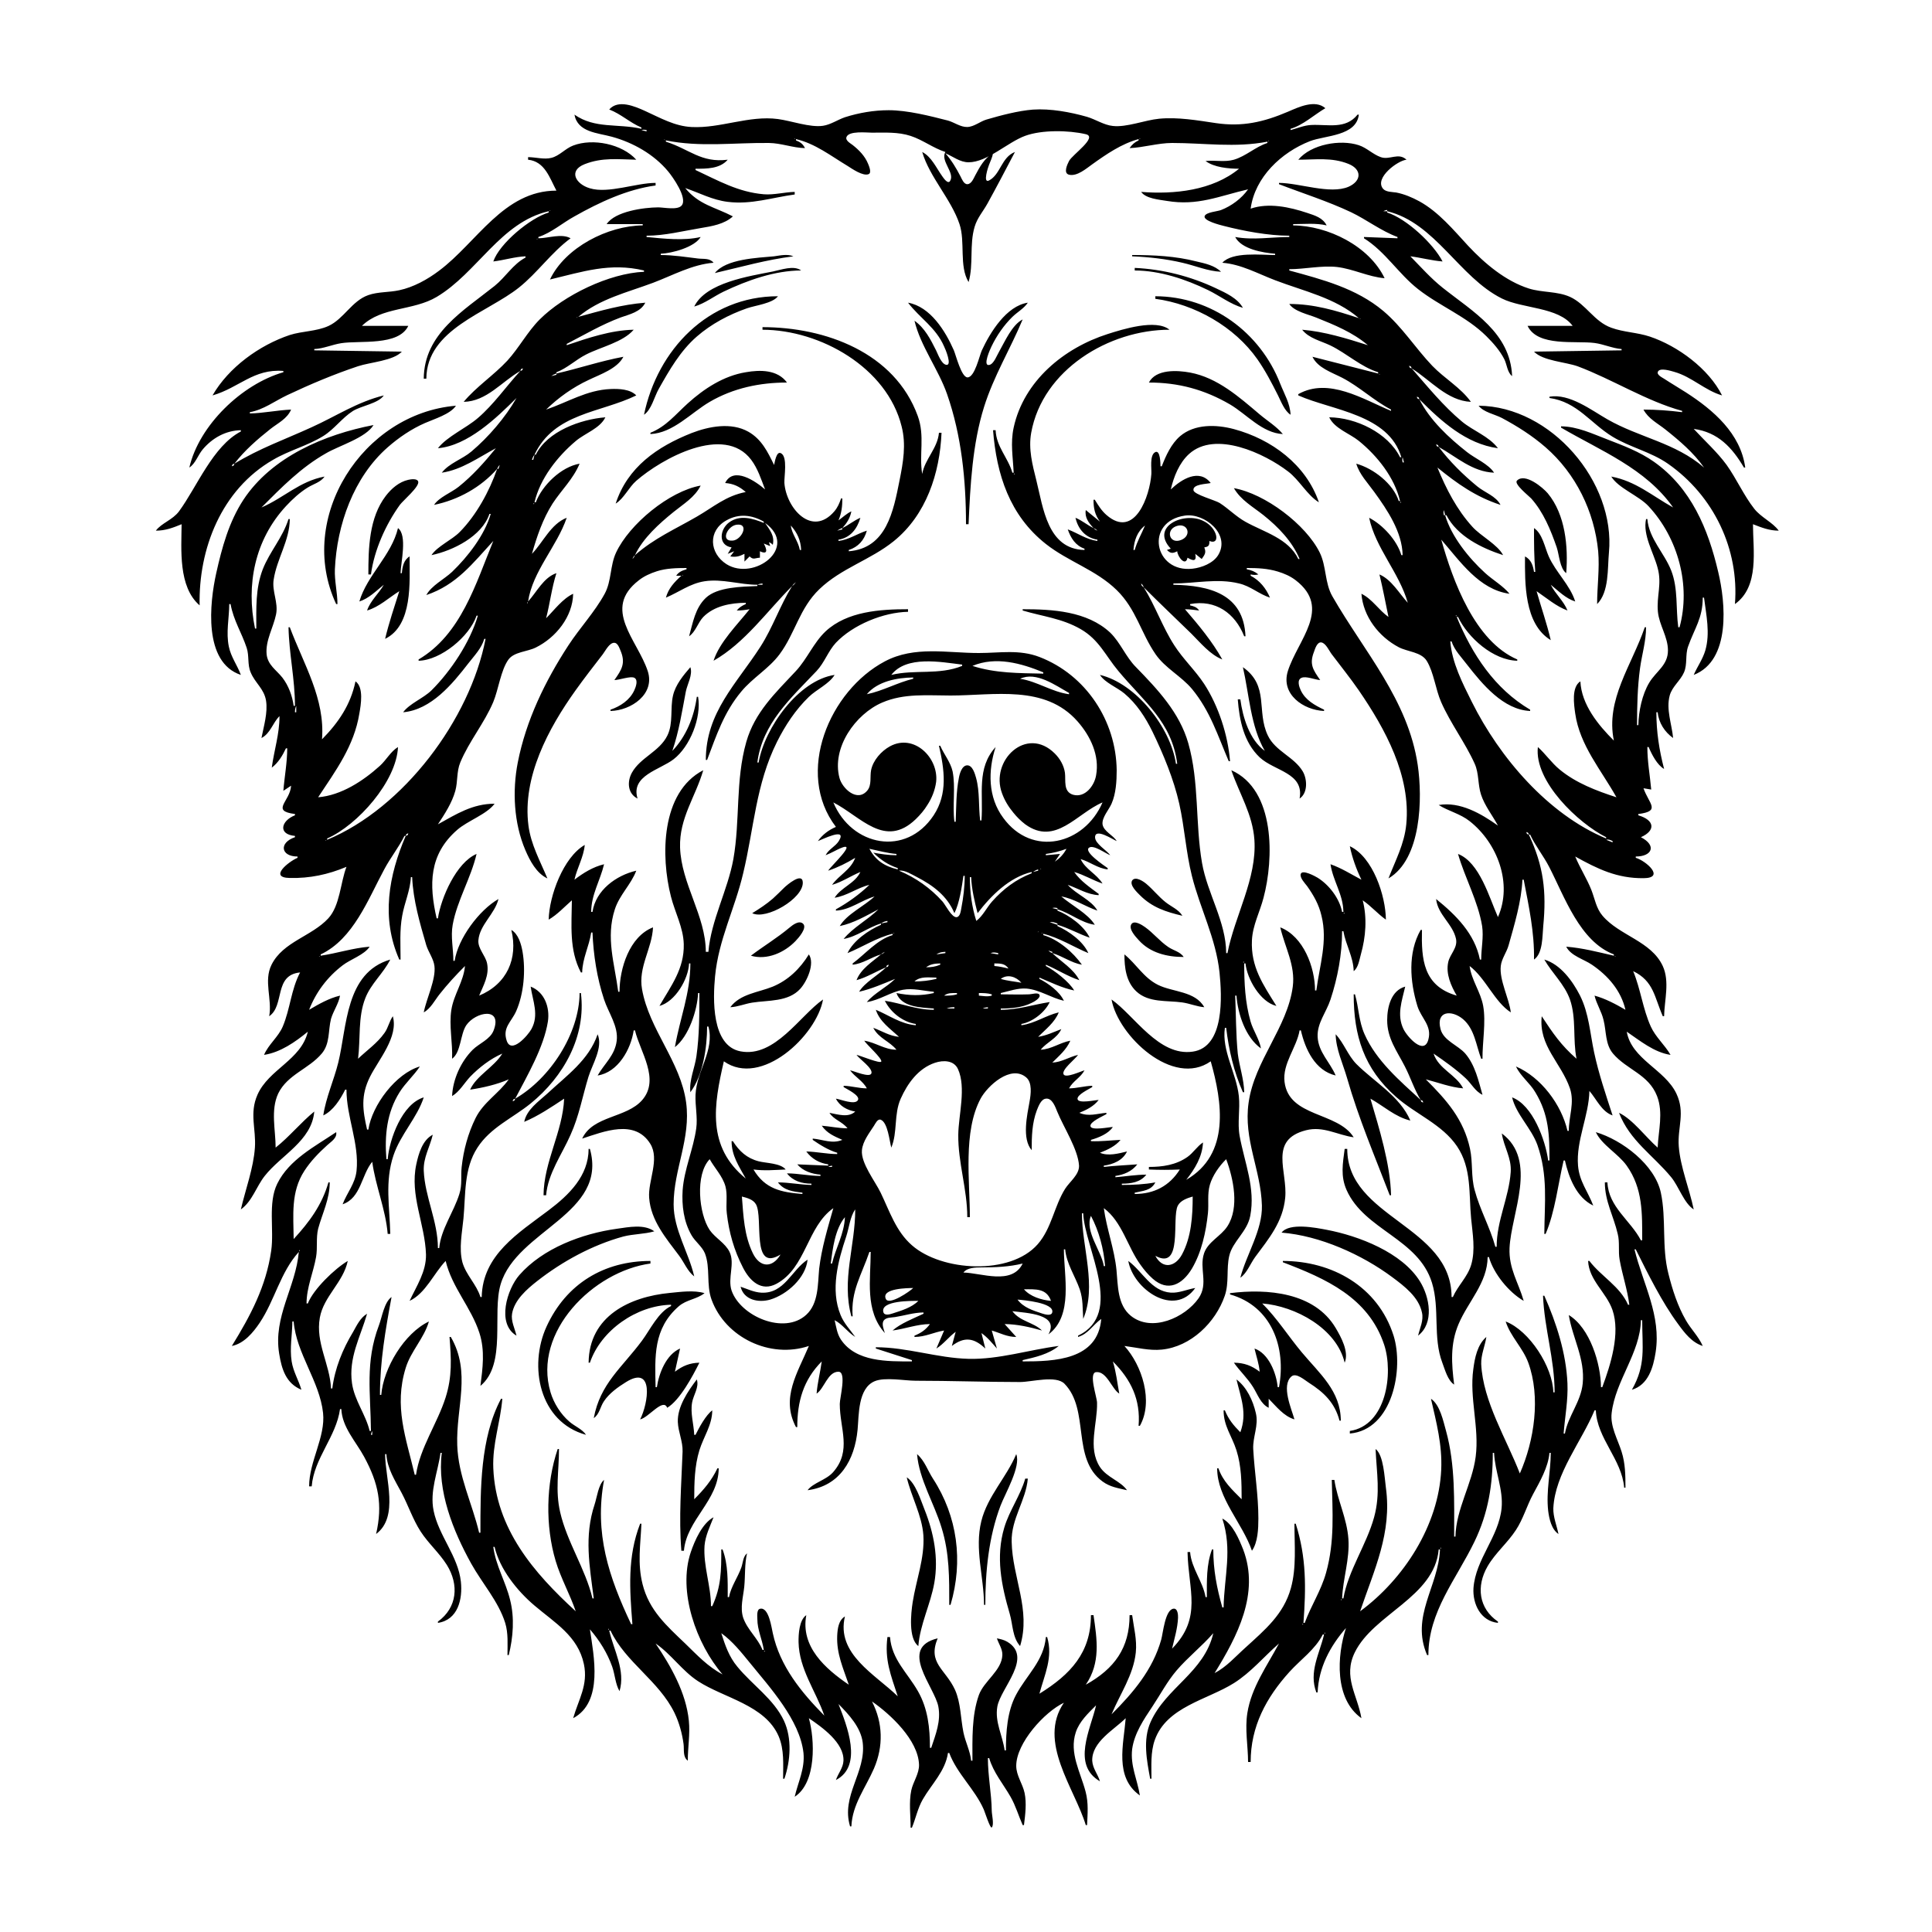 <?xml version="1.0" encoding="UTF-8"?>
<svg xmlns="http://www.w3.org/2000/svg" xmlns:xlink="http://www.w3.org/1999/xlink" width="1500pt" height="1500pt" viewBox="0 0 1500 1500" version="1.1">
<g id="surface1">
<path style=" stroke:none;fill-rule:nonzero;fill:rgb(0%,0%,0%);fill-opacity:1;" d="M 473 85 C 482.25 88.547 489 95.242 498 99 L 498 100 C 479.391 95.734 462 100.176 446 89 C 448.488 102.742 463.988 103.133 475 106.152 C 491.5 110.676 507.656 119.773 518.676 133 C 522.27 137.312 533.949 153.68 529.305 159.48 C 526.191 163.371 515.477 161 511 161 C 500 161.055 477.5 164.078 471 174 L 499 174 L 499 175 C 472 175.223 438.844 192.074 427 217 C 452.215 211.023 473.469 203.684 500 210 L 500 211 C 473 212.176 437.852 229.203 419 248.039 C 409.469 257.625 403 270.035 393.91 280 C 383.492 291.246 369.586 300.395 360 312 C 377.922 311.617 389.535 296.242 404 288 C 392.945 300.004 383.379 314 371 324.574 C 361.828 332.5 347.266 338.738 340 348 C 363.199 346 385.426 324.531 401 309 C 392.445 324.012 379.188 339.449 366 350.562 C 358.855 356.582 348.711 359.605 343 367 C 358.551 364.703 371.473 355.199 385 348 C 376.246 358.785 366.895 369.309 356 378 C 350.375 382.48 340.879 386.059 337 392 C 355.754 388.117 373.344 378.367 386 364 C 380 381.355 369.809 400 356.984 413 C 350.848 419.281 339.559 424.039 335 431 C 351.68 427.547 374.258 416.309 380 399 L 381 399 C 376.242 415.512 363.238 432.211 350.984 444 C 344.902 449.719 334.984 454.602 331 462 C 354.512 454.047 366.871 437.523 383 420 C 369.285 453.43 357.953 492.562 325 512 L 325 513 C 342.281 512.633 364.566 494.109 370 478 L 371 478 C 365 498.559 350 521.094 334.996 536 C 328.754 542.148 317.922 546.223 313 553 C 334.707 551.105 351.297 531 363.648 515 C 368.305 509 373.812 503.434 376 496 L 377 496 C 364.863 558.574 313.43 627.258 254 652 L 254 651 C 277.594 640.688 307.855 606.602 309 580 C 303.355 583.41 299.879 590.133 294.961 594.574 C 281.996 606.285 264.914 617.535 247 619 C 260.684 598.289 274.918 579.188 279 554 C 280.211 547.16 282.547 533.566 276 529 C 272.25 547.125 262.816 561 250 574 C 252.488 542.469 235.891 516 225 487 L 224 487 C 224.426 507.574 229 527.277 229 548 L 228 548 C 226.957 540.266 224 532.25 219.238 526.09 C 214.504 520.145 207.883 516.293 207 508 C 206 497.301 212.242 487.227 214.336 477 C 216.227 467.75 211 459.035 212.477 450 C 214.953 433.723 224.859 419.809 225 403 L 224 403 C 219.391 417.547 209.523 428.047 204 442 C 198.254 457 199 472.352 199 488 L 198 488 C 190.973 454 197.691 419.32 222 393 C 227 387.598 232.703 382.348 239 378.469 C 243.355 375.781 249 374.383 252 370 C 232.535 373.668 220.527 386.438 203 394 C 218.68 378.32 233.613 363 253 352 C 263 346.074 284 340 290 330 C 252 337.344 211 354.648 189 388 C 177.727 405.266 172.328 425.062 167.883 445 C 162.77 468 157.641 514.262 187 524 C 184.191 516.332 179.352 510.207 177.664 502 C 175.387 491 177.906 480.117 178 469 L 179 469 C 181.422 482 187.555 491 191.531 503 C 193.574 509.211 192 516 194.613 522 C 197.98 530.277 205 534.613 206.562 544 C 208 553.41 204.785 563.793 203 573 C 210 569.41 211.672 561.27 217 556 C 217 570.027 212.848 582.297 211 596 C 216 592.215 219.324 586.719 222 581 L 223 581 C 222.992 592.105 220.871 603 220 614 L 226 610 C 225.367 622.203 209.758 629.566 229 632 L 229 633 C 218.277 637.152 215.508 647.812 229 649 L 229 650 C 216.398 654.285 217.926 665 231 665 L 231 666 C 224.328 668.793 208.246 681.422 225 681.656 C 240.605 682 254.676 679 269 673 C 264.293 685.293 263.961 703.168 254.895 713 C 241.973 727 219.781 731.098 210.832 749 C 204.516 761.633 211.469 775.699 209 789 C 221.234 780.629 212.395 757 233 755 C 225.91 768.473 225.371 783.195 219.535 797 C 216 805.242 208.461 810.824 205 819 C 217.723 817.094 229.23 809 239 801 C 233.766 823.035 208.621 830.121 199.879 850 C 193.496 864.504 198.906 876.441 197.91 891 C 196.82 907 190.586 923.504 187 939 C 195.898 932.598 198.906 921.402 205.52 913 C 218.305 896.746 242 885.77 244 863 C 233.508 871.543 224.832 882.402 214 891 C 214 877.34 209.965 862 216 849 C 223.234 834.191 239.68 830 249.785 818 C 256.352 810.246 254.676 800.176 257 791 C 258.855 784.73 262.859 779.402 264 773 C 255.41 775.039 247.547 779.551 240 784 C 245.363 770.199 254.234 758.484 266 749.504 C 272 744.816 282.816 741.391 287 735 C 273.906 736.031 261.848 740.109 249 742 L 249 741 C 274.391 729 285.832 698.066 298.309 675 C 303 666.113 309.535 658 314 649 L 315 649 C 301.793 679.648 295.73 712.812 310 745 L 311 745 C 311 733.703 310.18 722.148 312.262 711 C 314 701 318.555 691.234 319 681 L 320 681 C 320.773 699 326 716.824 331 734 C 332.727 739.355 336.621 744.461 337.297 750 C 338.57 760.445 331 775.477 329 786 C 334.309 783.098 337.508 776.695 341.211 772 C 347.305 764.273 354 757 361 750 C 359.957 762 352.305 772.148 350.438 784 C 348.5 796.309 351.535 809.547 351 822 C 357.961 817 357.238 803.234 362 796.016 C 369.238 785.445 390.336 781.547 383.258 800 C 380.625 807 372 810.09 367 815.039 C 357.828 824.219 351.566 838 351 851 C 356.754 847.617 360.5 840.82 365 836.016 C 372 828.777 380.781 822 390 818 C 383.406 828.719 370 835.008 365 846 C 374.688 844.574 386 842 395 838 C 387.234 849.023 375.504 855.574 369.27 868 C 363.328 880 359.863 893 358.438 906 C 357.641 913.363 358.969 919.613 356.652 927 C 352.316 941 342.277 954.445 341 969 L 340 969 C 339.941 948.031 329.906 929.355 329 909 C 328.602 898.684 333.703 890.672 336 881 C 328 885.082 324.961 895.777 323.211 904 C 318 928.062 330 950.258 330.742 974 C 331 987.281 323.352 998.535 318 1010 C 330.383 1004.227 336.824 988.594 346 979 C 351 999.75 365.812 1015 372.254 1035 C 376.621 1048.66 374.762 1062.141 373 1076 C 393.535 1059 381.879 1019.777 388.723 997 C 401.344 955 472.172 942.43 458 892 L 457 892 C 456.941 913 441.77 927.727 426 939.625 C 402.5 957.363 374.676 974.203 374 1007 L 373 1007 C 370 997.168 361.879 990.047 359 980 C 356.191 969.023 358.777 957.066 359.828 946 C 361.594 927.492 360 907.359 370.699 891 C 380.77 875.371 398 868.086 412 856.738 C 437.527 836.012 455.246 804.598 451 771 L 450 771 C 449.738 802.68 427 837.398 400 853 C 409.355 835.145 422.273 813 425.41 793 C 427 782.125 422.809 770.191 412 766 C 413.68 777.414 418.652 788 412.582 799 C 410 803.715 397 818.793 393.395 808 C 389.977 797.734 397 793.523 400.785 785 C 406.727 771.449 408.191 753.406 405.715 739 C 404.695 733.082 402.441 725.09 397 722 C 402.363 744.27 393.598 764.004 372 773 C 375.363 765 380 757.125 378.176 748 C 376.891 741.75 370.887 736.527 371.422 730 C 372.402 718 384.23 709.555 387 698 C 372 706.594 355.551 728.734 353 746 L 352 746 C 352 736.73 349.801 727.23 351.465 718 C 354.855 699.191 365.68 681.668 370 663 C 354.359 669.629 342.402 697 340 713 L 339 713 C 333 686.797 333 663.391 355 644.289 C 363 637.258 377.977 632.223 384 624 C 366.898 624.012 354.43 632 340 640 C 345.215 632.121 350.996 623.191 353.512 614 C 355.496 606.73 354.43 599.051 357.348 592 C 364.172 575.516 376 561.555 382.988 545 C 386.98 535.41 388.844 520.285 394.727 512.109 C 399.168 506 409.547 506 416 502.727 C 431.59 495.039 444.629 478.828 445 461 C 436.809 464.82 430.344 473.656 424 480 C 427 468.391 428.34 456.445 432 445 C 422 448.355 416.742 459.656 410 467 C 413.531 443.426 432.434 424.219 440 402 C 427.66 406.777 421.703 421 413 430 C 416.848 416.438 421.402 403 429 391 C 435.949 380.363 445 372 450 360 C 435.711 362.469 421 376.703 416 390 L 415 390 C 419.266 371.57 432.789 354.41 447 342.438 C 454 336.438 465.895 332.613 470 324 C 450.824 325.527 425 334.805 416 353 L 415 353 C 430.352 320.551 466.203 320.605 494 307 C 489.34 302.105 480.488 301.766 474 302.039 C 455.551 302.816 440.906 312.242 424 318 C 433.488 308.707 444.965 300.586 457 295 C 465.898 290.676 479.297 286.266 484 277 C 466.188 280.309 449.57 286 432 290 L 432 289 C 440.188 286 447 279.312 455 275.258 C 466.262 269.449 483.641 265.754 492 256 C 474.273 256.367 456.594 262.387 440 268 L 440 267 C 454 259.773 466.883 252.078 482 246.426 C 488.914 244 497.5 242.117 501 235 C 482.645 236.449 466.613 241.191 449 246 C 465.527 232 487 227.059 507 219.574 C 522.336 213.789 537.395 205.32 554 204 C 551 200.242 546.309 201.227 542 200.715 C 532.34 199.566 522.746 198 513 198 L 513 197 C 521.832 196.613 539.207 192 544 184 C 530.996 187.098 515.203 185.266 502 184 L 502 183 C 515.945 183 530.25 179.359 544 177.078 C 552.523 175.668 562.461 174.066 569 168 C 555 160.719 542.652 159.047 532 146 C 543.188 149.809 553 155.246 565 156.715 C 583.27 159 599.293 153.383 617 151 L 617 149 C 609 149.164 600.895 151.484 593 150.824 C 573.215 149.18 557.551 140.195 540 132 L 540 131 C 548.691 131 558.891 131.109 565 124 C 544.273 126.617 535.324 115.801 517 110 L 517 109 C 543.344 114.434 570.246 110.688 597 111.004 C 606.551 111.117 615.531 114.805 625 115 C 623.324 111.723 621.418 110.336 618 109 L 618 108 C 633 111.488 645 121 658 128.797 C 661.484 131 670 137 674.383 135.211 C 677 134.109 674.609 128.711 673.906 127 C 671.508 121.152 666.91 116.441 662 112.594 C 660.34 111.293 656.188 109.141 657.207 106.418 C 659 101.391 672.91 103 677 103 C 687 103 697.242 102.336 707 105.52 C 716.477 108.609 724.594 115.023 734 118 C 729.906 125 741.508 134 737.688 140.453 C 735.977 143.395 732.504 138.164 731.672 137 C 727 130.543 723.25 121.676 716 118 C 721.781 137.648 738.43 154.516 744.961 174 C 749.594 187.824 744.5 206.562 752 219 C 756 205.414 752.5 190.062 756.723 176 C 758.809 169.043 763.242 164.223 766.688 158 C 773.996 144.805 780.973 131.352 788 118 C 777.441 122.102 776.867 135.391 767.965 140.078 C 762.762 142.82 767.277 129.406 767.871 128 C 769 125 770.418 122.258 771 119 C 764.508 122.523 760.637 129.633 757.254 136 C 756 138.289 754.25 143 751 143 C 748.281 143 746.793 139.012 745.758 137 C 742.387 130.465 738.832 124.582 734 119 C 739.922 121.48 745.324 126 752 126 C 766.508 126 782.348 110.395 796 105.438 C 808.949 100.734 829.602 101.066 842.992 104.188 C 852.609 106.434 832.598 120 829.996 125 C 828.602 127.723 825.383 134.488 830 135.641 C 836.281 137.129 843.449 130.797 848 127.574 C 859 119.707 870.684 111.641 884 108 L 884 109 C 880.836 110.48 879 112.168 877 115 C 888 114.523 898.855 111.055 910 111 C 935 111 959 114.824 984 110 L 984 111 C 974.715 114 967.492 121.172 958 124 C 950.797 126.07 943.293 124.199 936 125 C 942.633 130 953.922 131 962 131 C 941.352 148 911.477 151.012 886 149 C 889.641 154.219 900 155 906 156 C 929.965 160 946.418 152.227 969 147 C 963.961 154.137 956 160 948 163.074 C 945.215 164.172 936.691 164.684 935.348 167.621 C 933.637 171.348 947.695 174.777 950 175.371 C 965.648 179.395 984.871 183 1001 183 L 1001 184 C 987 184.039 972.926 186.586 959 184 C 963.793 193.371 980.34 196.23 990 197 L 990 198 C 978.98 198 957 195.277 949 204 C 963.641 205.164 976.516 212.441 990 217.574 C 1012 226 1036.762 231.23 1055 247 C 1037 241 1020 236 1001 236 C 1004.852 241.828 1015.688 244.074 1022 246.602 C 1036 252.238 1050.32 258.047 1062 268 C 1045.789 262.816 1028 257.355 1011 256 C 1016.336 262.801 1025.484 264.621 1033 268.258 C 1045.457 274.289 1056.844 285 1070 289 L 1070 290 L 1019 277 C 1023 285.578 1034 289.133 1042 293.258 C 1055.508 300.23 1066.734 311.156 1080 318 L 1080 319 C 1058.402 310.008 1031.52 292.762 1008 306 L 1008 307 C 1034.422 318.711 1078.18 321.633 1088 355 L 1087 355 C 1077.512 336 1052.68 324.172 1032 324 C 1036.203 332.82 1047.684 336.395 1055 342.312 C 1069.387 354 1082.656 370.68 1087 389 L 1086 389 C 1081.703 375.543 1066.293 363.664 1053 360 C 1055.449 368.328 1062 375.035 1067 382 C 1077.219 396.09 1088.629 413.066 1089 431 L 1088 431 C 1084.605 419.465 1073.566 407.453 1063 402 C 1067.891 425.395 1086.367 444.645 1093 468 C 1086.234 460.652 1080.457 450.035 1071 446 C 1073.672 457 1075.742 468.055 1078 479 C 1070.516 473.727 1065.348 465 1057 461 C 1058.41 478.703 1070.473 494.34 1086 502.508 C 1092.695 506.031 1103.43 506.16 1107.723 513.105 C 1113.188 522 1114.578 535.238 1118.859 545 C 1126.234 561.809 1137.562 576.527 1144.965 593 C 1148.348 600.531 1147.312 609.23 1149.891 617 C 1152.781 625.727 1158.723 633 1163 641 C 1150 631.762 1133.637 622.184 1117 625 C 1124.68 629.832 1133.625 631.715 1141 637.52 C 1162.602 654.512 1174.551 686 1163 712 C 1156.301 697 1148.801 669.527 1132 663 C 1137.352 681.574 1147.559 699.738 1150.715 719 C 1152 727.711 1150 736.293 1150 745 L 1149 745 C 1145 725 1130.488 710.488 1115 698 C 1116.25 710.195 1128 717.363 1130.453 729 C 1131.836 736 1125.762 740.688 1124.391 747 C 1122.41 756.113 1126.523 765.305 1131 773 C 1104.812 765.457 1103.535 744.523 1104 722 L 1103 722 C 1092.898 739.746 1094.676 762.066 1100.438 781 C 1103.324 790.48 1111.879 796.262 1109 807 C 1105.785 819.773 1092.621 805.051 1089.672 799 C 1084.293 788 1088.449 777.035 1091 766 C 1080 769 1077 782.051 1077 792 C 1076.984 806.238 1084.484 815.797 1090.742 828 C 1095.176 836.652 1097.945 845.602 1103 854 C 1086.727 839.012 1068.629 823.699 1059.438 803 C 1054.863 792.695 1055 782.363 1052 772 L 1051 772 C 1051 804.012 1058.906 829.695 1084 851.715 C 1099 865 1119.793 873 1131.25 890 C 1142.684 907.012 1140.34 926.758 1142.172 946 C 1143.297 957.82 1145.664 970.328 1142.215 982 C 1139.426 991.43 1131.867 998.156 1128 1007 L 1127 1007 C 1126.965 951.559 1046 945.598 1046 892 L 1044 892 C 1042.539 903.309 1040.641 913.078 1045.516 924 C 1059.426 955.168 1101.215 961.547 1111.797 996 C 1117.98 1016.145 1112.344 1038.332 1119.812 1058 C 1121.891 1063.465 1123.973 1071.703 1129 1075 C 1126.945 1058.73 1125.84 1043.523 1132.43 1028 C 1139.852 1010.508 1154.836 996 1155 976 L 1156 976 C 1159.719 989 1171.488 1003.344 1183 1010 C 1178.805 995.426 1171.344 985 1172 969 C 1173.223 942.012 1194.262 901 1166 880 C 1167.574 890.504 1173.684 899 1172.91 910 C 1171.531 929.801 1162 947.641 1162 968 L 1161 968 C 1156.863 953 1148.918 939 1144.926 924 C 1142 913.516 1143.594 902.582 1141.332 892 C 1136.391 869 1123.223 854.223 1107 838 C 1116.41 840.434 1126.316 844.211 1136 845 C 1130.379 834.168 1117 830.102 1113 818 C 1121.445 823.766 1130.488 830.184 1137.961 837.176 C 1142.527 841.445 1145.227 847.25 1151 850 C 1147.879 839 1145.328 827.043 1137.672 818.016 C 1132 811.492 1120.762 808 1118.438 799 C 1114.648 784.512 1127.281 784 1135.961 791.328 C 1144.93 799.074 1146 811.559 1150 822 L 1151 822 C 1150.895 809.105 1153.797 793.535 1151.535 781 C 1149.574 770.133 1142.492 761.078 1141 750 C 1153.512 759.531 1160.438 778 1173 786 C 1171.551 774.773 1164 761.035 1165.203 750 C 1165.805 744.379 1169.727 739.434 1171.254 734 C 1175.766 718 1181.281 699.691 1182 683 L 1183 683 C 1187 703.789 1191.379 723.746 1191 745 C 1197.992 740.215 1197.434 726.594 1198.172 719 C 1200.773 692.09 1198.441 672.5 1187 648 L 1188 648 C 1192 656.672 1198.309 664.41 1202.742 673 C 1214.637 696.047 1226.559 731 1253 741 L 1253 742 C 1240.555 739.148 1228.793 736.012 1216 735 C 1219.684 742.207 1229.559 744.637 1236 749.027 C 1248.469 757.535 1258.543 769.059 1262 784 C 1254.516 779.633 1246.383 775.293 1238 773 C 1239.578 779.652 1243.477 785.355 1245 792 C 1247.234 800.73 1246.176 810.691 1252.34 818 C 1263 830.578 1279.926 834 1286.531 851 C 1291.531 864 1287.57 877.746 1287 891 C 1277.895 883.047 1267.656 869.012 1257 864 C 1265.43 885.727 1283.324 896.734 1297.535 914 C 1303.383 921.102 1307.406 934.125 1315 939 C 1311.734 923.176 1304.574 906 1303.391 890 C 1302.301 875.238 1308.633 864 1301.508 849 C 1292.559 830.246 1266.84 822.531 1263 801 C 1273.348 808.039 1284.246 817.09 1297 819 C 1292.52 811.207 1285.414 805.262 1281.668 797 C 1275.496 783.387 1273.785 768 1268 754 C 1284 761.684 1284.496 774.312 1291 789 L 1292 789 C 1292.258 776.473 1296.488 762 1290.953 750 C 1281.984 730.645 1257.398 726.488 1244.215 711 C 1239.242 705.16 1238.281 698 1235.551 691 C 1231.988 682 1226.711 674 1223 665 C 1240.527 674.723 1255.445 682 1276 681.82 C 1293.188 681.73 1278 668.355 1270 666 L 1270 665 C 1282.684 665 1286.469 656.473 1274 650 C 1285.613 644.816 1284.73 636.773 1272 633 L 1272 632 C 1289.793 629.75 1280.23 624.125 1276 612 L 1282 613 C 1281 601.82 1279 591.352 1279 580 L 1280 580 C 1282.359 585.613 1286.621 594 1292 597 C 1288.191 582.273 1286 568.184 1286 553 L 1287 553 C 1287.816 561.129 1292.402 568.309 1299 573 C 1298 562.23 1293.434 550.801 1296.355 540 C 1298.25 533 1304.637 528.539 1307.469 522 C 1310.195 515.695 1308.32 508.508 1310.613 502 C 1315.641 487.73 1322 480.086 1322 464 L 1323 464 C 1324.715 477.562 1327.883 491.527 1324 505 C 1322 511.824 1317.777 517.555 1315 524 C 1344 512.734 1339.758 467.809 1334 444 C 1326.215 410.66 1312.969 378.832 1284 358.438 C 1273 350.711 1260.461 346 1248 341.191 C 1236.312 336.746 1224.723 331.105 1212 331 L 1212 332 C 1242.75 350 1277.688 363.629 1299 394 C 1282.516 384.812 1270 373.598 1251 370 C 1256.398 379 1272.277 384.793 1279.91 393 C 1303 417.828 1312.828 454.641 1304 487 L 1303 487 C 1301 472.395 1303 457.039 1297.535 443 C 1292.191 429.328 1280.234 418.105 1279 403 L 1278 403 C 1275.285 415.535 1283.965 429.195 1287 441 C 1290.449 453.488 1286 463.023 1287.199 475 C 1288.199 485.391 1294.992 494.32 1294.992 505 C 1294.992 516.531 1285.906 521.012 1280.48 530 C 1274.914 539.219 1272.219 552.332 1272 563 L 1271 563 C 1271 548.449 1271.344 533.43 1273.289 519 C 1274.742 508.211 1277.992 498 1278 487 L 1277 487 C 1266.914 516.551 1246.426 543.133 1253 575 C 1240.887 563 1227.824 547.004 1227 529 C 1220 533.387 1222 547.008 1223 554 C 1226.504 578.703 1243.297 598 1255 619 C 1239.562 614 1223.688 608 1211 597.535 C 1204.621 592.305 1200 585.398 1194 580 C 1191 606.656 1225.484 639.281 1247 650 L 1247 651 C 1201.754 632.156 1164.176 588 1142.754 545 C 1135.484 530.461 1127.309 514.461 1126 498 L 1127 498 C 1129.27 505 1134.762 510.367 1139 516 C 1150.855 531.176 1167.184 551.094 1188 552 L 1188 551 C 1160.469 534.762 1143 508.145 1131 479 L 1132 479 C 1139.68 495.16 1159.359 512.602 1178 513 L 1178 512 C 1145 497.785 1128 451 1119 419 C 1133.539 435.645 1148.328 457.809 1172 461 C 1166.836 454.746 1159 450.32 1153 444.828 C 1140.543 433.508 1126.734 416.434 1122 400 L 1123 400 C 1131.426 416.328 1150.309 425.559 1167 431 C 1162.715 422.746 1149.707 416.262 1143.172 409 C 1131 395.613 1122.789 379.555 1116 363 C 1131.461 375.582 1145.867 385.773 1165 392 C 1161.504 385.152 1152.777 382.422 1147 377.68 C 1135.961 368.613 1125.605 358.418 1117 347 C 1130.98 354.785 1143 366.266 1160 367 C 1155.676 360.258 1145.297 356.016 1139 351 C 1125 340 1110 326.098 1102 310 C 1118.859 327 1138.254 344.652 1163 348 C 1156 338.68 1143.801 334.578 1135 327.246 C 1120.613 315.254 1108.297 300.078 1096 286 C 1110.645 295.121 1123.562 311.156 1142 312 C 1134.184 301 1121.398 293.785 1112 284 C 1098.859 270.219 1088.695 253.82 1074 241.438 C 1053 223.805 1026.695 217.012 1001 210 L 1001 209 C 1013 209 1025.941 206 1038 207.285 C 1050.672 208.785 1062.508 215 1075 216 C 1063 191 1031 175.223 1004 175 L 1004 174 C 1012.52 174 1021.676 173.02 1030 175 C 1027 169.059 1020.945 167.324 1015 165.332 C 1001.277 160.742 985 157.207 971 162 C 974.293 137.559 994.816 118.285 1017 109.613 C 1029 105 1053 105.781 1055 89 L 1054 89 C 1044.684 100.66 1031 96.402 1018 97.039 C 1012.461 97.309 1007.301 99.582 1002 101 L 1002 100 C 1011.742 97.133 1020.277 89.145 1029 84 C 1021 77.055 1008.262 83.168 1000 86.719 C 981 94.824 964.469 98.609 944 95.578 C 929.672 93.457 914.516 90.789 900 92.172 C 888.883 93.227 874.77 99 864 97.801 C 857.176 97.125 850.582 92.676 844 90.723 C 831 87 815.465 84.168 802 85.09 C 790.449 86 777 89.578 766 92.789 C 761 94.23 756.289 98.457 751 98.602 C 745.766 98.746 740.949 95 736 93.609 C 721.926 90 704.59 85.57 690 85.57 C 678.535 85.57 666.914 87.555 656 91.027 C 650.281 93 644.961 96.766 639 97.656 C 628.949 99.156 614.293 93.793 604 92.426 C 581.555 89.441 559.383 99.742 537 98.625 C 523.902 98 512.676 91.539 501 86.23 C 492.848 82.523 480 77 473 85 M 502 101 L 502 102 L 498 101 C 499.66 100.594 500.242 100.691 502 101 M 998 103 L 997 104 L 998 103 M 996 104 L 995 105 L 996 104 M 994 105 L 993 106 L 994 105 M 617 107.332 L 617.332 107.668 C 616.84 107.832 616.227 107.332 617 107.332 M 885 107.332 L 885.332 107.668 C 884.84 107.832 884.227 107.332 885 107.332 M 516 108.332 L 516.332 108.668 C 515.84 108.832 515.227 108.332 516 108.332 M 985 109.332 L 985.332 109.668 C 984.84 109.832 984.227 109.332 985 109.332 M 410 122 L 410 124 C 423 125.348 426.703 138.066 432 148 C 390.992 148.027 370.348 188.133 341 210.105 C 331.91 217 321 223 310 225.336 C 302 227.098 293.652 226.445 286 229.105 C 273.188 233.562 267 247.578 255 253.098 C 245.598 257.359 234.73 257 225 260.09 C 201.383 268 177.52 285.242 165 307 C 185.738 301.027 196.828 286.172 220 288 L 220 289 C 187.684 298.328 154.586 330.211 147 363 C 151.699 360 153.707 353.324 157.324 349 C 164.836 340.031 175.254 334.242 187 334 L 187 335 C 165.285 346.273 152.945 378.004 138.984 397 C 134 403.691 125.453 406.062 121 412 C 128.453 412 134.188 409.793 141 407 C 140.84 426.418 138.27 455.656 155 470 C 154 426.336 171.805 380.156 212 357 C 224.461 349.66 238.777 346.121 251 338.531 C 259.57 333.211 265.449 324.57 274 319.09 C 280.59 315 293.688 313.297 298 307 C 277.309 312.098 261.191 323 242 331.691 C 221.207 341.215 201.668 348 182 360 C 189.773 349.797 199.926 341 210 333.016 C 215.797 328.477 223 325.125 226 318 C 215.312 318.461 204.707 320.777 194 321 L 194 320 C 204.469 318.199 213.531 311.254 223 306.781 C 240.852 298.348 259.266 290.578 278 284.332 C 287.352 281.215 305.398 280.145 312 273 L 244 272 L 244 271 C 251.195 270.672 257.887 267.551 265 266.438 C 279.359 264.191 309.449 268.812 317 253 L 281 253 C 296.312 238.051 320.719 241.414 339 230.547 C 370.547 211.789 388.664 172.559 426 164 L 426 165 C 411.719 169.203 387.801 189 383 203 C 391.348 202 399.594 199.363 408 199 L 408 200 C 398.324 205.02 392.434 215.266 384 222 C 359.629 241.441 329.289 259 329 294 L 331 294 C 331.316 255.555 378.238 243.012 403 223.191 C 417.453 211.625 427.863 196.223 443 185 C 436 181 425.625 185 418 185 L 418 184 C 428 180.82 436.824 173 446 168 C 465.32 157.086 486.848 147 509 144 L 509 142 C 493.766 142 472.32 150.52 458 146.199 C 446.965 143 440.992 132.504 454 127.43 C 467.625 122.117 479.891 123.711 494 124 C 483 111.773 460.254 107.145 445 113 C 438.934 115.266 434.305 121.086 428 122.578 C 422.594 124 415.621 122 410 122 M 1008 124 C 1021.527 124 1033.926 122 1047 127.258 C 1057.297 131.438 1057.379 140.371 1047 145 C 1032.648 151.141 1008.715 142 993 142 L 993 143 C 1011.664 150.199 1030.883 156.223 1049 164.781 C 1061 170.52 1072.441 179.402 1085 184 L 1085 185 L 1059 184 L 1059 185 C 1075.66 195.449 1085.715 212.512 1101 224.488 C 1117.984 237.797 1138.527 245.645 1154 261.004 C 1159.367 266.336 1164.539 272.215 1168 279 C 1170 283.121 1170.285 289.176 1174 292 C 1172.551 258.266 1143.602 242.105 1120 223.336 C 1110.969 216.152 1103 207.152 1095 199 C 1103.367 200.062 1111.586 202.336 1120 203 C 1112.824 189.164 1092 169.777 1077 165 L 1077 164 C 1114.344 173 1132.789 215.121 1166 231.73 C 1182 239.773 1210 238.188 1221 253 L 1186 253 C 1193.859 269.453 1223.23 264.363 1238 266.289 C 1245.176 267.227 1251.77 270.41 1259 271 L 1259 272 L 1191 273 C 1197.891 280.238 1215.516 281 1225 284.426 C 1252 294.562 1278.176 311.391 1306 319 L 1306 320 C 1296 318.746 1285.996 318 1276 318 C 1279.699 325.07 1286.934 328.621 1293 333.449 C 1303.863 342.09 1315 351.551 1323 363 C 1300.695 343.703 1272.859 339.793 1248 325.574 C 1235.266 318.289 1218.617 305.367 1203 308 L 1203 309 C 1224.586 312 1234.832 328.625 1252 339.074 C 1265.707 347.414 1281.688 350.773 1295 360.039 C 1330.73 385 1350.348 426.57 1347 469 C 1366.18 455.367 1361 427.082 1361 407 C 1367.738 409.613 1373.68 412 1381 412 C 1376.254 405.461 1367.324 401.777 1362 395 C 1353.727 384.426 1348.398 372 1340.57 361 C 1333.281 351 1323.465 342.191 1315 333 C 1333.797 335.535 1344.785 347.383 1354 363 L 1355 363 C 1351.43 336.52 1330.168 318.32 1309 304.691 C 1303.379 301.07 1297.598 297.715 1292 294.051 C 1290.559 293.102 1286 291 1287.207 288.559 C 1288.758 285.172 1297.527 288.051 1300 288.746 C 1313.457 292.523 1323.773 303.184 1337 307 C 1326.684 286.289 1302.617 268.625 1281 261.355 C 1271.238 258.074 1260.699 258 1251 254.453 C 1237.711 249.703 1231.355 236.176 1219 230.52 C 1209 226 1197.387 227.273 1187 224 C 1168.883 218.215 1152.844 204.688 1140 191 C 1128.508 178.566 1117 164.586 1102 156.312 C 1096.441 153.277 1090.242 150.66 1084 149.461 C 1080.902 149 1075.883 149.172 1073.707 146.438 C 1067 138.086 1085.242 124.609 1092 124 C 1085.734 118.129 1079 124.48 1072 122 C 1065.891 119.828 1061.242 114.816 1055 112.75 C 1040.641 108 1017.953 112 1008 124 M 970 146 L 969 147 L 970 146 M 427 163.332 C 427.773 163.332 427 163.832 426.668 163.668 L 427 163.332 M 1077 163 L 1077 164 L 1074 164 C 1075.246 163.316 1075.551 163.25 1077 163 M 417 185.332 C 417.773 185.332 417 185.832 416.668 185.668 L 417 185.332 M 1086 185 L 1085 186 L 1086 185 M 555 212 C 575.625 207.23 594.895 201.668 616 199 C 611.297 197.027 605.93 198.309 601 199 C 587.949 200.23 563.691 201 555 212 M 879 198 L 879 199 C 892 199.559 905.277 201 918 204 C 927.941 206.242 937.727 210.559 948 211 C 943 206.051 935.594 204.543 929 203 C 912.582 198.789 895.832 198 879 198 M 539 238 C 547.391 235.582 554.199 230.027 562 226.32 C 580.332 217.605 601.492 210.059 622 210 C 616.363 205.73 606.398 209.52 600 210.801 C 581.902 214.418 548 219.359 539 238 M 881 208 L 881 210 C 900.445 210.055 920.668 216.812 938 225.258 C 947 229.652 955.293 236.203 965 239 C 960.621 231.363 951.668 227.402 944 223.781 C 924.336 214.492 902.719 209 881 208 M 500 322 C 505.781 318.211 508 308 511.426 302 C 519.664 287.383 528.168 272.453 541 261.289 C 552.254 251.496 565.941 244.227 580 239.344 C 586.574 237.062 599.793 235.602 604 230 C 549.848 230.008 510.426 271.629 500 322 M 897 230 L 897 232 C 927.664 236.129 958.516 253.637 976.277 279 C 982.422 287.773 987.438 297.449 992.246 307 C 994.73 312 997.316 319 1002 322 C 1001.598 313.219 997.18 306 994 298 C 978.461 258.02 940.629 230.121 897 230 M 705 235 C 714.305 247.16 726.578 254.203 733 269 C 733.777 270.445 739.652 284.289 734.52 283.219 C 730.781 282.438 728.246 275 726.754 272 C 722.434 263.387 718 254.684 710 249 C 714.691 268.746 728.57 286.68 735.305 306 C 746.586 338.371 750 373 750 407 L 752 407 C 753.281 377.184 755 344.66 764 316 C 771.484 292 784.418 271.004 794 248 C 785.75 252.215 780.188 265.141 775.719 273 C 774 275.781 771.621 282.719 768 283.367 C 762.645 284.355 769 270.629 769.785 269 C 773.805 260.625 779.375 252.547 786 246.039 C 789.832 242.297 795 239.504 798 235 C 781.391 237.5 768.801 258 762.309 272 C 760.395 276.148 756.824 293 751.172 293 C 746.438 293 742.168 275.73 740.574 272 C 734 257.023 722.336 238.09 705 235 M 448 246.332 C 448.773 246.332 448 246.832 447.668 246.668 L 448 246.332 M 1056 247.332 C 1056.773 247.332 1056 247.832 1055.668 247.668 L 1056 247.332 M 787 367 L 786 367 C 782.598 355.207 773.562 347 773 334 L 771 334 C 773.711 368.332 783.797 400.074 812 422.332 C 829.379 436.047 850.824 442.371 866.961 458.09 C 882.203 473 885.711 491.312 897.223 508 C 904.645 518.762 917.207 525 925.535 535 C 939.656 552.148 945.441 571.117 954 591 L 955 591 C 953.383 570.676 946 548.023 934.922 531 C 927.957 520.406 918.539 511.699 911.699 501 C 902.641 487 897 470.477 888 456 C 900.184 468.184 912.684 480 925 492.016 C 932 499 939.637 508.371 949 512 C 941.27 498.117 930.375 485 920 473 C 923.734 473.031 927.305 473.531 931 474 C 929.191 471.355 927 470.746 924 470 L 924 469 C 943.801 465.324 958.84 476.012 966 494 L 967 494 C 965.582 461.051 938.914 454.574 911 454 L 911 453 C 928 453 945 448.816 962 453 C 970.977 455.062 977.473 461.281 986 464 C 982.969 456.766 978 450.648 971 447 L 971 446 C 973.359 446.48 974.664 446.52 977 446 C 974.246 443.73 971.508 442.625 968 442 L 968 441 C 976.285 441 983.992 441.316 992 443.723 C 997 445.223 1001.844 447.324 1006 450.527 C 1034.301 472.344 1007.605 496.688 999.898 521 C 994.238 539 1011.914 551.301 1028 552 L 1028 551 C 1020.773 547.559 1013.512 543.598 1009.922 536 C 1008.699 533.418 1006.777 528.027 1010.32 526.328 C 1013.918 524.602 1021 527.824 1025 528 C 1019.461 520.035 1016.383 515.723 1020.203 506 C 1021 503.754 1022.625 498.234 1025.93 498.781 C 1029.434 499.363 1032 505.449 1034 508 C 1041 517.316 1048.352 526.395 1054.973 536 C 1075.551 566 1095.469 602.422 1091.828 640 C 1090.359 655.211 1083.418 668.031 1078 682 C 1103.645 667 1104.508 619.656 1100.727 594 C 1093.262 543.316 1059 505.766 1034.465 463 C 1028.43 452.543 1029.926 439.75 1024.629 429 C 1013.91 407.254 982.215 383.316 958 379 C 963.414 388.367 972.762 393.434 981 400.004 C 992.422 409.109 1003.293 420.359 1009 434 L 1008 434 C 1000.363 418 981.344 413.141 967 405.137 C 959.656 401.043 953.984 395.07 947 390.547 C 943.758 388.449 927.238 384 926.633 380.742 C 925.676 375.746 937.188 375.832 940 375 C 930.977 363.512 917.293 372.086 909 380 C 911.277 370.152 915.531 359.41 923.176 352.469 C 943.551 334 981.852 352.094 1000 366 C 1008.797 372.59 1014.902 384.496 1024 390 C 1014 360.742 987.23 341 958 333.156 C 944.355 329.512 927.492 329 916.176 338.68 C 909.336 344.582 905.199 353.75 902 362 L 901 362 C 900.984 360.152 900.902 348.574 896.672 351.176 C 892.438 353.777 894.191 364 893.91 368 C 892.754 385 880.988 419 859 399.785 C 855.184 396.453 852.625 392.27 850 388 L 849 388 C 849 394.594 850 399.547 854 405 L 843 396 C 842 401.727 845.297 406 849 410 C 844 407.586 840 404 835 402 C 837 410.805 842.801 417.566 852 419 L 852 420 C 843.238 418.82 837 414 829 411 C 831.332 417.73 835 423.617 842 426 L 842 427 C 813.332 426.391 809.965 394.359 804.629 373 C 801.582 360.82 798.34 348.645 800.617 336 C 809.414 287.109 861 256 908 256 C 897.531 247.43 871.547 255.66 860 259.344 C 826 270.191 794.871 295.77 787 332 C 784.371 344.195 786.477 354.82 787 367 M 592 254 L 592 256 C 637 256.125 688.652 285.406 700 331 C 703.664 345.164 701.211 359 698.398 373 C 693.637 396.82 688.324 425.664 659 428 L 659 427 C 666.312 424.664 671 419.41 673 412 C 665.34 414.426 659.211 419 651 420 L 651 419 C 660.199 417.566 665.516 410.609 668 402 C 663 404.094 658.895 407.684 654 410 C 657.535 406.059 660 402.266 661 397 C 657.234 398.754 654.391 401.621 651 404 C 653.41 398.398 653.996 393.047 654 387 L 653 387 C 651.746 390.668 650.34 394.012 647.785 397 C 630.402 417.312 610.465 394.625 609 375 C 608.734 370 611.625 355.02 606.539 352 C 602.777 349.629 601.523 359 601 361 C 596 350.766 591.289 341 581 335.176 C 567.699 327.691 550.453 331 537 336.203 C 510.258 346.785 487.211 362.695 478 391 C 484.375 387.105 488.176 378.363 494 373.289 C 513.68 356.145 562.234 329.066 583.238 357.004 C 588.355 363.809 590.969 372.145 594 380 C 586.68 373.668 569.531 361.762 563 375 C 569.488 375.531 574 377.656 579 382 C 563.562 385 554.207 393.477 541 401.125 C 523.883 411.039 508.184 417.734 493 431 C 499.367 417.602 511.668 406.656 523 397.461 C 530.691 391.223 539.449 386.133 544 377 C 519.566 381.355 488.605 407.02 478.324 429 C 473.562 439.176 474.855 451.148 469.48 461 C 461.719 475.234 450.199 487.434 441.344 501 C 423.246 528.727 408.387 559.344 402 592 C 397.684 614.078 398.941 639.148 407.871 660 C 411.43 668.305 416.52 678.043 425 682 C 419.387 668.504 412.203 655.742 410.289 641 C 405.402 603.398 425.766 565.488 446.859 536 C 453.668 526.48 460.832 517.258 467.988 508 C 469.961 505.449 473 499.055 476.883 499.055 C 479.574 499.055 480.855 503.027 481.711 505 C 485.988 515 482.629 520 477 528 C 480.801 528 489.543 524.676 492.527 526.238 C 495.746 528 493.531 533.652 492.445 536 C 488.926 543.602 481.668 548.344 474 551 L 474 552 C 489.898 551.66 508.805 539 502.895 521 C 494.824 496.609 467.176 472.746 496 450.527 C 500 447.348 505 445.121 510 443.52 C 517.188 441.188 525.496 441 533 441 L 533 442 C 529.598 443 526.969 444 525 447 L 529 447 C 523.504 452 519 456.789 517 464 C 527.289 459.73 535.57 453.074 547 451.297 C 560.703 449.164 574.242 454 588 454 L 588 455 C 576 455.512 557 455.645 548 464.188 C 539.672 472.129 537.973 483.426 535 494 C 540 490.691 541.809 483.449 546 479.043 C 554.516 470.383 567.367 468.098 579 468 L 579 469 C 576 470.297 574 471.559 572 474 C 575.422 474 578.637 473.625 582 473 C 572.699 484.719 558.586 498.605 554 513 C 578.367 499.117 595.539 474.516 615 455 C 605.59 470.113 599.953 487.223 590.453 502 C 571.934 530.805 548 553.047 548 590 L 549 590 C 556.215 571 562 553.156 575.465 537 C 584.324 526.238 596.914 519.195 605.238 508 C 617.469 491.559 620.613 472.355 636.172 457.426 C 653.266 441.02 675.84 434.773 693.961 420.113 C 719.191 399.695 729.652 367.434 731 336 L 729 336 C 727.938 348.16 718 356.465 716 368 C 713.434 352.812 718.219 338.57 712.562 323 C 694.633 273.641 640.727 254 592 254 M 1096 286 C 1094.363 285.453 1094.547 285.637 1094 284 C 1095.637 284.547 1095.453 284.363 1096 286 M 406 286 C 405.453 287.637 405.637 287.453 404 288 C 404.547 286.363 404.363 286.547 406 286 M 505 336 L 505 337 C 522.629 336.23 536.504 320.477 551 312.012 C 569.379 301.281 589.965 297 611 297 C 603.715 287 590.258 287.023 579 289 C 561.863 291.809 546.703 301.695 534 313.172 C 524.453 321.793 517.211 331.133 505 336 M 892 297 C 914.871 297 935 302.375 955 314.012 C 968 321.66 980 336.266 996 337 C 991 331 983.914 326.727 978 321.727 C 961.996 308.191 945.281 293.262 924 289.262 C 914 287.406 897.457 286.496 892 297 M 432 290 L 432 291 L 428 292 C 429.457 291 430.246 290.562 432 290 M 1071 290.332 C 1071.773 290.332 1071 290.832 1070.668 290.668 L 1071 290.332 M 1074 291 L 1073 292 L 1074 291 M 402 308 L 401 309 L 402 308 M 1102 310 C 1100.363 309.453 1100.547 309.637 1100 308 C 1101.637 308.547 1101.453 308.363 1102 310 M 261 469 L 262 469 C 261.992 460 259.641 451.09 260 442 C 261.551 407.469 274.52 370.523 301 347.285 C 309.641 339.703 319.438 333.035 330 328.426 C 337 325.328 349.68 321.594 354 315 C 281.609 321 229.723 402.117 261 469 M 1148 315 C 1151.645 320 1160.633 321.68 1166 324.484 C 1178.172 331 1189.621 338.262 1200 347.289 C 1223.438 367.684 1237.887 397.199 1240.828 428 C 1242 441.652 1240 455.371 1240 469 C 1249.441 459.574 1248 441.289 1249.172 429 C 1254.359 374.297 1204.285 315.465 1148 315 M 424 318 L 423 319 L 424 318 M 1081 319 L 1080 320 L 1081 319 M 1308 320 L 1307 321 L 1308 320 M 1117 347 C 1115.363 346.453 1115.547 346.637 1115 345 C 1116.637 345.547 1116.453 345.363 1117 347 M 386 347 L 385 348 L 386 347 M 415 353 L 414 357 L 413 357 C 413.562 355.246 413.918 354.457 415 353 M 1089 355 L 1090 359 L 1089 359 C 1088.691 357.242 1088.594 356.66 1089 355 M 413 358 L 412 359 L 413 358 M 182 360 C 181.453 361.637 181.637 361.453 180 362 C 180.547 360.363 180.363 360.547 182 360 M 1091 360 L 1090 361 L 1091 360 M 388 361 L 387 364 L 386 364 C 386.684 362.422 386.805 362.223 388 361 M 1324 363 L 1323 364 L 1324 363 M 787.668 367.668 C 787.723 367.723 787.777 368.777 787.332 368.332 C 787.277 368.277 787.223 367.223 787.668 367.668 M 286 446 L 288 446 C 290.539 427.137 299.395 407.363 310.43 392 C 312.785 388.719 326.184 377.531 324.652 373.742 C 323.676 371.316 318.859 372.113 317 372.531 C 309.824 374.141 303.91 379.312 299.527 385 C 286.512 402 286 425.676 286 446 M 1216 445 C 1217.617 424.52 1215.402 399.539 1201.672 383 C 1198 378.656 1184 366.797 1177.754 373.164 C 1175.176 375.734 1187 385.047 1188.824 387 C 1198.363 397.684 1204 411.559 1208.645 425 C 1210.562 430.75 1211 441.262 1216 445 M 1087.668 389.668 C 1087.723 389.723 1087.777 390.777 1087.332 390.332 C 1087.277 390.277 1087.223 389.223 1087.668 389.668 M 414.668 390.668 C 414.723 390.723 414.777 391.777 414.332 391.332 C 414.277 391.277 414.223 390.223 414.668 390.668 M 203 394 L 202 395 L 203 394 M 1300 394 L 1299 395 L 1300 394 M 383 396 L 382 397 L 383 396 M 1121 396 L 1122 400 L 1121 400 C 1120.691 398.242 1120.594 397.66 1121 396 M 382 398 L 381 399 L 382 398 M 593 405 L 593 406 C 584.328 402.461 574.43 399.434 566 405.648 C 558.828 411 557.344 423.34 568 425 L 565 430 L 570 428 L 567 432 C 571.379 432.707 574 432 578 430 L 578 436 L 582 432 C 585 435 586.258 433.086 590 433 L 590 428 C 596.41 431 595.473 426.559 593 422 L 598 424 L 597 421 C 598.414 421.473 598.812 421.812 600 423 C 601.555 415.832 597.762 411.715 594 406 C 620.457 425.043 585.422 451.449 564 438 C 550.602 429.371 549.543 412 564 404 C 573.668 398.562 583.656 399.688 593 405 M 920 400.301 C 935.375 398.105 955.57 415 945.773 431 C 941.887 437.312 933 440.715 926 441.523 C 895.895 445 888.492 404.805 920 400.301 M 909 426 L 906 427 C 908.797 429.816 910.508 429.762 914 428 C 914.23 432.203 920.449 440.238 922 433 C 926.441 435.676 929.254 436 928 430 L 933 434 C 935.414 430.602 936.668 429.02 935 425 C 938.457 424.414 939 423.488 939 420 C 943.789 422 945.5 418.52 943.629 414 C 941.773 409.527 938.309 406.379 934 404.328 C 918.863 397.121 892.906 409 909 426 M 571.996 407.371 C 582 406.156 575.953 419.039 569 419.715 C 559 420.672 564.691 408.254 571.996 407.371 M 614 408 C 619 413.609 621.672 419.441 622 427 L 621 427 C 619.852 420.328 614.629 414.465 614 408 M 889 408 C 886.348 414.375 882.832 420.297 881 427 L 880 427 C 880.609 419.527 882.926 412.691 889 408 M 913 408.602 C 922 405.133 925.871 415.77 916.984 419.258 C 908 422.746 904.863 411.73 913 408.602 M 309 410 C 303.945 431.277 285 446.508 279 467 C 286.367 464.648 292 458.797 298 454 C 294 461 287.516 466.418 285 474 C 294.422 471.23 301.812 464.098 310 459 C 306.215 471 301.891 483.797 299 496 C 320.621 485.465 318 451.648 318 432 C 313.383 434.832 312.418 440 312 445 L 311 445 C 311.172 436.711 316.426 415.652 309 410 M 654 410 L 654 411 L 650 412 C 651.457 411 652.246 410.562 654 410 M 852 412 C 850.422 411.316 850.223 411.195 849 410 C 850.578 410.684 850.777 410.805 852 412 M 1191 410 C 1191 421.422 1191 432.641 1192 444 L 1191 444 C 1190.234 439 1188.75 434.469 1184 432 C 1183.945 452.367 1183.227 484.398 1204 497 C 1201 484.188 1196.59 471.648 1193 459 C 1200.684 464.227 1208.203 470.781 1217 474 C 1214 466.535 1207.566 461.16 1204 454 C 1209.906 458.797 1215.633 464.648 1223 467 C 1218.934 454.156 1207.898 444.301 1202.438 432 C 1199.387 425.121 1197.594 414.32 1191 410 M 854 412 L 853 413 L 854 412 M 384 419 L 383 420 L 384 419 M 939 419 L 938 420 L 939 419 M 935 424 L 934 425 L 935 424 M 493 431 C 492.316 432.578 492.195 432.777 491 434 C 491.684 432.422 491.805 432.223 493 431 M 922 432 L 921 433 L 922 432 M 1010 435 L 1009 436 L 1010 435 M 530 446.332 L 530.332 446.668 C 529.84 446.832 529.227 446.332 530 446.332 M 885 451 L 884 452 L 885 451 M 618 452 C 616.895 453.457 616.457 454 615 455 C 616 453.543 616.543 453.102 618 452 M 299 453 L 298 454 L 299 453 M 592 453 L 592 454 L 588 454 C 589.508 453.316 590.316 453.176 592 453 M 886 453 C 887.188 454.188 887.527 454.586 888 456 C 886.453 454.738 886.191 454.805 886 453 M 409.668 467.668 C 409.723 467.723 409.777 468.777 409.332 468.332 C 409.277 468.277 409.223 467.223 409.668 467.668 M 550 739 L 548 739 C 547.922 711 528.945 686.266 528 658 C 527.312 635.105 540 618.699 546 598 C 512.906 615.168 513 665.141 520.895 696 C 523.973 708.246 530.551 720.16 530.871 733 C 531.352 752.199 520.949 765.441 512 781 C 524.281 777.656 534.441 760.188 535 748 L 536 748 C 536 771.359 527.848 790.637 524 813 C 534.762 804.688 541.422 784.266 542 771 L 543 771 C 543 787.359 543 803.781 540.715 820 C 539.398 829.281 534.969 838.543 536 848 C 545.832 835.012 549 813 549 797 L 550 797 C 555 815.547 540.871 831.133 540 850 C 539.66 858.547 541.73 867.629 540.57 876 C 538.324 892.234 531.219 907.605 530 924 C 529.262 936 530.793 948.422 536.879 959 C 539.75 964 545 967.66 547.262 973 C 551.672 984.195 548.207 997.398 552.438 1009 C 563.195 1038.516 598 1055.109 628 1045 C 619.336 1065.703 606 1085.379 618 1108 L 619 1108 C 619 1088.117 623.703 1071.418 638 1057 C 636.871 1065.367 634.668 1073.547 634 1082 C 639.945 1078.184 642.59 1065 650.953 1065 C 657.492 1065 652 1085.211 652 1090 C 652 1109.25 661.52 1126.285 646.816 1143 C 641.387 1149.168 631.414 1151.121 627 1157 C 652.168 1153.75 663.59 1133.504 665.828 1110 C 666.906 1098.715 666 1078 679 1072.406 C 686.988 1069 702.254 1072 711 1072 C 737.988 1072 764.941 1073 792 1073 C 800.93 1073 819.867 1067.562 826.473 1074.344 C 846.344 1094.754 831.645 1132.32 856 1150.211 C 861.922 1154.547 868 1155.348 875 1157 C 870 1149.797 859.473 1147.203 854 1139 C 844.254 1124 852.18 1105.414 851.742 1089 C 851.621 1084.492 845 1066 851 1065.316 C 859.297 1064.441 863.184 1078.445 869 1082 C 867.418 1073.605 866.594 1065.164 864 1057 C 878.273 1071.285 885.598 1086.754 884 1107 L 885 1107 C 895.672 1088.043 886.676 1060 873 1045 C 882.598 1046.215 892.266 1048.805 902 1047.828 C 924.531 1045.574 943.781 1026.824 950.922 1006 C 954.418 995.801 952 985.168 954.395 975 C 956.965 963.82 968.32 956.391 970.688 944 C 974.832 922.328 966.309 903 962.461 882 C 960.59 871.812 962.945 861.277 961.836 851 C 959.879 833 948.43 815.82 951 798 L 952 798 C 954 815.035 957.992 832.262 965 848 L 966 848 C 965.789 837.793 962.262 828.094 961 818 C 959.551 803.117 959.641 788 959 773 L 960 773 C 961 787.141 967 805.438 979 814 C 977.684 806.613 972.984 800.238 970.91 793 C 966.691 778.289 966 763.184 966 748 L 967 748 C 968.215 760.121 978.543 778.039 991 781 C 980.664 764.461 971 750.656 972 730 C 972.535 718.375 978.172 708.023 981 697 C 989 667.109 990.414 613.34 956 598 C 962.223 616.273 972.551 632.18 973.91 652 C 975.973 682.09 958.625 711 953 740 L 952 740 C 951.934 715.688 937.367 693.688 933.25 670 C 927.902 639.215 931.215 607.289 922.574 577 C 915.801 553.27 898.82 535.258 882 518 C 874 510 870 499 861.961 491.176 C 844 474.43 817 473 794 473 L 794 474 C 809.535 478.637 824.484 480.074 839 488.43 C 853.379 496.703 858.262 509 868.324 521 C 888 544.672 909.859 560.41 914 593 L 913 593 C 908.84 564.824 881.98 530.633 854 524 C 857.953 530.156 867.344 533.672 873 538.438 C 882.559 546.496 889.336 557 894.742 568 C 903.18 585.434 911.336 605.078 915.574 624 C 919.723 642.504 920.773 661.602 925.375 680 C 931.762 705.539 944 728.379 946.832 755 C 948.648 773 951 813 926 816.492 C 899.676 820.309 880.887 788.602 863 776 C 868 804.238 910.801 844.609 940 824 C 948.934 855.48 955.359 896.141 921 916 C 927.691 907.539 933.52 898.039 934 887 C 929.426 890 926.504 895 922 898.211 C 913 904.539 902.574 906 892 906 L 892 908 C 900.223 908.352 907.777 908.352 916 908 C 907.977 920.824 895.918 927 881 927 L 881 926 C 887.383 924.465 893.668 924.5 897 918 C 888.547 919.57 879.59 920 871 920 L 871 919 C 878 919 885.379 918 890 912 C 881.871 912 874 913.363 866 914 L 866 913 C 872.75 912.004 878.766 909.484 883 904 C 874.332 904.684 865.625 905 857 906 L 857 905 C 864.203 904 871.738 901 875 894 C 868.477 895.605 860.324 897.77 854 895 C 859.91 892.672 865.895 890 870 885 C 862 885.34 854.953 886.34 847 886 L 847 885 C 852.82 883.324 860.645 880.23 864 875 C 861.281 875.023 847.43 878 846.633 874.441 C 845.824 871 856.566 866.488 859 865 L 859 864 C 851.422 864.617 845.41 867.129 838 864 C 843.703 861.625 849.172 859 853 854 C 850.387 854.055 837.422 857 836.633 853.438 C 835.832 850 845.617 845.578 848 844 L 848 843 C 841.895 843.129 836 845 830 845 C 833 839.32 839 836.648 842 831 C 839.469 831.602 827.281 837.395 825.754 834.086 C 824 830.48 835 822.172 837 819 C 830 820.648 824.273 824.668 817 825 C 822.258 819.742 827.961 815 831 808 C 822.957 809.434 816.383 814.617 808 815 C 812.812 809 820.531 806.434 824 799 C 818 801.297 812.32 804.066 806 805 C 811.734 799.266 819 793.711 822 786 C 811.934 788.391 803.453 794.59 793 796 L 793 795 C 801.758 793.418 811.258 786.023 815 778 C 801.723 780 790.754 784 777 784 L 777 783 C 785 783 793.648 782.336 801 778.621 C 802.48 778 808.809 774.531 806.824 772.051 C 805.523 770.43 800.754 772 799 772 C 791.59 772.285 784.395 772.02 777 772 L 777 771 C 783.5 769.512 790.215 767 797 767.527 C 807.223 768.438 816 774.715 826 777 C 822.637 769.812 813.977 763.559 807 760 L 807 759 C 815.969 762.73 824.406 767.016 834 769 C 829.984 762.164 819 753.633 812 750 L 812 749 C 820.902 752.707 828.754 758 838 761 C 833.414 752.156 824 746.754 817 740 C 824.969 742.297 831.727 747.574 840 749 C 833.172 739.305 821.566 729.34 810 726 L 810 725 C 822.305 728 833.395 735.168 845 740 C 840.887 730.793 830 723 821 719 L 821 718 C 829.578 720.469 837.516 725.129 846 728 C 841.816 719.031 830 710.473 821 707 L 821 706 C 831.195 709 839.211 716.406 850 718 C 844.766 709.371 831.695 702.719 824 696 C 833.797 697.688 842.594 703.816 852 707 C 847.453 698.691 835.395 694.324 829 687 C 837 689.742 844.328 694.602 853 695 L 853 694 C 846.297 689.031 838.859 684 834 677 C 841.605 679.191 848.5 683.445 856 686 C 851.492 678.539 842.734 675.008 839 667 C 846.32 669.109 852.277 674.227 860 675 L 860 674 C 857.641 672.305 841 661.281 845.547 658.133 C 849 655.621 858.48 662.719 862 664 C 859.211 660.121 850.207 655.074 850.207 650.062 C 850.207 642.492 864.324 652 867 653 C 864.297 648.398 856.914 645.602 856 640 C 855.395 634.711 861 628.621 863 624 C 866.445 616.188 867 606.402 866.996 598 C 866.555 559.719 843.219 524 807 510.066 C 791.309 504.059 776.227 507 760 507 C 735.34 507.031 710 501.273 687 513.488 C 644 536.234 616.949 600 649 642 C 643.258 644.477 638.637 648 635 653 C 637.465 652.273 658.301 641.566 651.238 653 C 648.492 657.324 643.402 659.258 641 664 C 643.383 663.008 645.688 662 648 660.754 C 649.328 660.094 650.641 659.387 651.996 658.785 C 667.262 652.02 644.488 673 643 676 C 650.477 673.469 657.277 670.117 664 666 C 660.465 675.512 651.645 679.148 646 687 C 653.73 684.773 660.59 680.086 668 677 C 663.809 686 652.895 689 648 697 C 657.621 695.559 665.609 689.23 675 687 C 667.203 694.461 658.434 700.77 649 706 L 649 707 C 660 706.492 668.672 699 679 696 C 671 703.547 657.473 709.688 652 719 C 662.785 716.746 672.344 711.078 682 706 C 673.719 714.211 662.293 720.043 655 729 C 665.352 727.156 673.984 720 684 717 L 684 718 C 674.352 722.164 662.527 730.293 658 740 C 669.645 735.223 680.691 728 693 725 L 693 726 C 681 729.512 671.797 740.738 662 748 L 662 749 C 670 748.199 676.422 743.184 684 741 C 677 747.004 668.43 752.152 665 761 C 673 758.773 680.262 754.223 688 751 C 681.766 757.219 671.48 762.598 667 770 C 676.688 767.758 685.84 763.758 695 760 C 688.281 766.578 678.906 771 673 778 C 682.898 776.539 691.238 770.297 701 768.469 C 709 767 716.965 769.363 725 770 L 725 771 C 715 773.277 706 773 696 771 C 699.832 782.027 715 782.219 725 783 L 725 784 C 711.223 784 700.27 779 687 777 C 691.508 786.047 700.898 793.48 711 795 L 711 796 C 699.375 795.051 690.434 788.348 680 784 C 682.914 793.125 691.227 798.762 698 805 C 690.578 804.352 684.816 800.48 678 798 C 682.297 806.281 690.578 808.312 696 815 C 686.789 815 679.855 809.328 671 808 C 672.82 811 684.922 821.676 684.23 824.16 C 683.68 826.141 667.355 819.352 665 819 C 667 822.039 677.984 829.461 676.539 833.395 C 675.23 837 662.785 831.41 660 831 C 663.879 836.27 669.891 839.129 673 845 C 666.91 845 661 843.125 655 843 L 655 844 C 657.238 845.48 668.43 850.688 666 854.27 C 663.566 858.094 652.586 853.484 649 853 C 651.805 858.742 657.848 862 664 863 C 658.727 868 650.465 865.203 644 864 C 647.277 869.359 654 870.828 658 876 C 651 876 644.77 874.539 638 874 C 642.23 880 647.602 882.145 654 885 C 646 888.324 639 884.66 631 884 L 631 885 C 636.816 889 643.293 893.027 650 895 L 650 896 C 641.848 896 634 894.168 626 894 C 630.176 899.656 636 903 643 904 L 643 905 L 619 904 C 623.473 909.219 630.277 911.449 637 912 L 637 913 C 628.285 913 619.73 911.008 611 911 C 615.695 917 622.629 919 630 919 L 630 920 C 621.309 919.82 612.711 918.023 604 918 C 608.727 924.348 615.57 925.055 623 926 L 623 927 C 606.473 925.695 593.977 923.148 585 908 C 593.625 909.09 601.398 908.367 610 908 C 606 903 594.938 903.156 589 901.621 C 579.895 899.266 573.973 893.824 569 886 L 568 886 C 568 897.223 573.73 905.496 579 915 C 548.562 890.215 554.188 857.773 562 824 C 591 844.523 633.996 804.074 639 776 C 621 788.574 601.578 821.25 575 816.281 C 552.188 812.016 553.535 775.172 555.172 758 C 557.891 729.422 570.605 705.441 577 678 C 585.422 643 586.777 609 603.246 576 C 609.66 563.18 617.648 551.055 628 541.039 C 633.938 535.301 643.766 531 648 524 C 619.91 528.148 593.625 565.137 589 592 L 588 592 C 591.914 561.703 614 542.043 633.957 521 C 640.176 514.41 642.906 505.586 649 499.016 C 662.242 485.047 685.855 475.395 705 475 L 705 473 C 683.449 473 657.711 474.605 641 490.176 C 631.645 499 626.707 511.555 617.91 521 C 602 538.008 586 553 579.426 576 C 570.875 606 574.734 636.781 569.387 667 C 565 691.199 551.988 714.648 550 739 M 1130 475 L 1129 476 L 1130 475 M 372 477 L 371 478 L 372 477 M 1130.668 477.668 C 1130.723 477.723 1130.777 478.777 1130.332 478.332 C 1130.277 478.277 1130.223 477.223 1130.668 477.668 M 1079 479 L 1078 480 L 1079 479 M 1126 497 L 1125 498 L 1126 497 M 810 522 L 810 523 C 791.516 522.617 772.719 522.766 755 517 C 773.207 509.359 793 515 810 522 M 747 516 L 747 517 C 729 524.328 710.43 519.562 692 524 C 703.797 508.727 730.488 514 747 516 M 536 518 C 530.523 524.328 524.461 531.641 522.527 540 C 520.172 550.199 522.863 561.391 518.18 571 C 512 583.633 497.172 588 490.559 600 C 486.723 607.008 487.348 616.227 495 620 C 489.488 602.145 512.211 597.797 523 589.473 C 535.758 579.625 544.727 557.121 542 541 L 541 541 C 538.922 556.434 532.809 571.699 522 583 C 527.215 567.586 529.41 553 532.461 537 C 533.586 531.145 538 524 536 518 M 965 518 C 969.828 539.059 971 564.098 982 583 C 970.191 574.508 964.875 557 963 543 L 961 543 C 962.281 559.25 965.664 576.266 978 588 C 989.492 598.727 1012.719 600 1009 620 C 1015.445 615.738 1015 605.086 1011.516 599 C 1004.719 587.508 990.199 583.352 984.328 571 C 975.266 552 985.699 532.59 965 518 M 830 538 L 830 539 C 816.602 537.195 805.25 529 792 527 C 804.422 521.043 819.609 532.238 830 538 M 709 526 L 709 527 C 696.602 530 685.512 536.41 673 539 C 681.27 529 696.531 526.102 709 526 M 856 623 C 841.836 655.828 801.336 665.719 778.926 635 C 767 619 767 598.297 773 580 C 758 596.434 763.613 616.719 762 637 L 761 637 C 759.609 626 760.785 614.801 757.84 604 C 756.992 601 755.176 594.207 751 594.207 C 746.781 594.207 745 600.832 744.465 604 C 742.262 615 742.477 627 742 638 L 741 638 C 739.387 625.258 742 611.27 739.621 599 C 738 591.676 732.902 585.738 730 579 L 729 579 C 733.227 597.441 736 616.129 724.895 633 C 703.375 665.508 661.223 657 647 623 C 668.41 634 686.941 659.113 710.996 636 C 714.434 632.648 717.566 629.039 720 625 C 723.508 619.656 726 613.332 726.824 607 C 728.828 588.293 709.605 569.301 691 579.418 C 684.242 583.094 677.801 590.336 676.305 598 C 675.328 603 676.914 609.484 673.41 613.723 C 665.602 623.164 653.93 612.18 651.766 604 C 645.539 580.5 664.211 554.328 685 545.43 C 702 538.137 720 540 738 540 C 771.727 540 811.195 531.305 836.562 560.039 C 846.637 571.453 853.824 586.52 851 602 C 849.668 610 842.41 619.738 833 617 C 825.363 614.547 827.566 606.004 826.816 600 C 826 594.277 822.98 589.066 818.957 585.043 C 796.984 563.07 768.441 590.562 778 616 C 780 621.488 783 626.434 786.809 631 C 789.527 634.383 792.488 637.285 796 640 C 819.461 657 836 631.445 856 623 M 230 548 L 230 553 L 229 553 C 229 551.035 229.223 549.77 230 548 M 250 574 L 249 575 L 250 574 M 522 583 L 521 584 L 522 583 M 983 583 L 982 584 L 983 583 M 247 619 L 246 620 L 247 619 M 1256 619 L 1255 620 L 1256 619 M 1164 641 L 1163 642 L 1164 641 M 1187 648 C 1185.363 647.453 1185.547 647.637 1185 646 C 1186.637 646.547 1186.453 646.363 1187 648 M 317 647 C 316.453 648.637 316.637 648.453 315 649 C 315.547 647.363 315.363 647.547 317 647 M 1252 653 L 1252 654 L 1247 652 C 1249 651.59 1249.965 652.031 1252 653 M 253 652.332 C 253.773 652.332 253 652.832 252.668 652.668 L 253 652.332 M 251 653 L 250 654 L 251 653 M 249 654 L 248 655 L 249 654 M 426 714 C 432.723 710.113 438.168 704.094 444 699 C 443.844 718 441.73 737.41 451 755 L 452 755 C 452.227 744 457.43 734.648 459 724 L 460 724 C 460.754 741.566 463.473 759.246 469 776 C 472.449 786.449 480.18 796.742 478.816 808 C 477.434 819.383 469.254 825.773 464 835 C 479.82 832.621 489.836 814.652 492 800 L 493 800 C 496.938 816.621 512.57 837.828 498.672 854 C 486.395 868.203 460.402 866 452 884 C 468.84 878.52 492.809 868.672 504.855 888 C 512.375 900.062 503 916.734 504 930 C 505.332 947.738 517.176 961.438 527.336 975 C 531.305 980.301 533.742 987 539 991 C 534.652 972.203 523 954.801 523 935 C 523 907.809 536.496 884.09 532.711 856 C 528.418 824.133 504 799.438 498.465 768 C 495.406 750.703 506.238 736.621 507 720 C 488.617 727.121 481 752.105 481 770 L 480 770 C 477.172 748.105 470.172 728.047 477.359 706 C 481 694.738 489.902 686.812 494 676 C 478.359 679.617 462.523 691.156 460 708 L 459 708 C 459 694.672 466 683.613 469 671 C 460.52 673.016 452.852 677.734 446 683 C 448 674 453.188 665.27 454 656 C 437.324 665.582 426.379 695.672 426 714 M 1048 657 C 1049.855 666 1053 674.711 1057 683 C 1049 678.773 1041.578 674 1033 671 C 1034.93 684 1042.891 694.539 1043 708 L 1042 708 C 1040 697.551 1031.922 687 1023 681.469 C 1021.289 680.414 1010.953 674.723 1009.883 678.617 C 1009 681.523 1013.348 686 1014.859 688 C 1020 695.273 1023.969 702.266 1026 711 C 1030.941 730.828 1024.527 749.441 1022 769 L 1021 769 C 1020.949 751 1012 727 994 720 C 997.609 735.598 1005.863 749.469 1003.711 766 C 999.574 797.738 974 823.547 969.43 856 C 965.258 884.785 978.988 908.125 979.742 936 C 980.254 955 967.672 974 963 992 C 968 988.664 970.832 981 974.477 976 C 985.242 961.504 996 948.672 997.828 930 C 999.828 909.359 984.672 885 1014 877.516 C 1027.422 874.105 1038 881.102 1051 883 C 1038.477 863.055 1000.715 867.594 997.316 840 C 995.566 825.801 1006.699 813.371 1009 800 L 1010 800 C 1013.387 814.645 1021 831.238 1037 835 C 1032.645 824.645 1023.602 817 1023 805 C 1022.535 794.246 1029.738 786 1033 776 C 1038.559 759.176 1041.996 740.73 1042 723 L 1043 723 C 1044.836 733.66 1050.77 743 1051 754 C 1054.586 751.285 1055.379 745.23 1056.57 741 C 1060.391 727.449 1061.543 712.699 1058 699 C 1064.531 703.461 1069.59 709.484 1076 714 C 1075.848 695.516 1065.941 665.367 1048 657 M 696 663 L 696 664 C 690 664 683.875 663.09 678 662 C 683.68 667.559 689.461 671.434 697 674 L 697 675 C 686.938 672.617 679.934 668.223 675 659 C 682 660.445 688.836 662.434 696 663 M 828 659 C 825.805 663.23 822.883 666.258 819 669 L 823 663 L 812 664 L 812 663 C 817.535 662.285 822.773 661 828 659 M 1223 664 L 1222 665 L 1223 664 M 817 670 L 816 671 L 817 670 M 815 671 L 814 672 L 815 671 M 813 672 L 812 673 L 813 672 M 811 673 L 810 674 L 811 673 M 808 674.332 C 808.773 674.332 808 674.832 807.668 674.668 L 808 674.332 M 741 709 C 744.984 701 746.676 689 748 680 L 749 680 C 748.992 688.34 747.98 696.812 746.387 705 C 745.98 707.102 745.562 711.617 742.824 712.078 C 739 712.703 733.984 702.418 731.824 700 C 722.52 689.574 710.891 681.367 698 676 C 702.387 675.27 708 679 712 681 C 724.492 687.473 735.438 695.645 741 709 M 806 675 L 806 676 L 802 677 C 803.457 676 804.246 675.562 806 675 M 801 677 L 801 678 C 788.672 682.785 778.977 690.125 770.176 700 C 765.84 705 763.188 711 758 715 C 754.516 704.098 753 692.438 753 681 L 754 681 C 754.398 690.312 756.668 700 759 709 C 769.418 695.324 783.727 681.102 801 677 M 584 709 C 594.824 714.438 623.66 697.68 623.289 685.113 C 623 676.734 610.855 687.27 609 689.039 C 605.984 692 603 695 600 697.711 C 595 702.039 589.602 705.559 584 709 M 918 711 C 915 706.055 909.41 704 905 700.48 C 899.562 696.203 895.281 690.66 890 686.215 C 887.91 684.453 881.551 680 879 683.605 C 876.773 687.25 882.848 692.805 885 695 C 894.57 704.59 905.285 708 918 711 M 829 686 L 828 687 L 829 686 M 680 695 L 679 696 L 680 695 M 824 695 L 823 696 L 824 695 M 821 705 L 821 706 L 817 705 C 818.66 704.594 819.242 704.691 821 705 M 683 705 L 682 706 L 683 705 M 1043.668 708.668 C 1043.723 708.723 1043.777 709.777 1043.332 709.332 C 1043.277 709.277 1043.223 708.223 1043.668 708.668 M 814 714 L 813 715 L 814 714 M 689 715 L 689 716 L 684 717 C 685.75 715.746 686.855 715.387 689 715 M 821 717 L 821 718 L 815 716 C 817.273 715.59 818.781 716.211 821 717 M 583 742 C 595.383 745.66 608.922 739.664 617.559 730.711 C 619.707 728.484 627.191 720.262 623.352 717.031 C 620.203 714.383 615.32 718.23 613 720.176 C 603.281 728.309 592.891 734.512 583 742 M 919 743 C 916.27 738.832 911 738 907 735.215 C 900.391 730.75 895.449 724.375 889 719.789 C 886.891 718.289 880.512 714.055 878.363 717.605 C 876 721.375 881.938 727.543 884.176 730 C 893 739.809 906 743 919 743 M 806 723.332 C 806.773 723.332 806 723.832 805.668 723.668 L 806 723.332 M 694 724.332 L 694.332 724.668 C 693.84 724.832 693.227 724.332 694 724.332 M 809 724.332 L 809.332 724.668 C 808.84 724.832 808.227 724.332 809 724.332 M 817 739 L 817 740 C 815.422 739.316 815.223 739.195 814 738 L 817 739 M 687 739 C 685.777 740.195 685.578 740.316 684 741 C 685 740 685.613 739.691 687 739 M 734 739 L 734 740 L 727 741 C 729.312 739.41 731.191 739.141 734 739 M 775 740 L 775 741 L 769 740 C 771.238 739.188 772.648 739.473 775 740 M 628 741 C 621.219 752.027 612 761.023 600 766 C 588.754 770.586 574.688 771.586 567 782 C 572.887 781.73 578.215 779.359 584 778.438 C 596.488 776.453 612 778 621.32 767.699 C 626.488 762 632.859 748.156 628 741 M 873 741 C 873 751.223 874.254 762.199 882.184 769.672 C 891.793 778.723 906 776.59 918 778.301 C 923.773 779.125 929.176 781.492 935 782 C 928 769.406 910.477 770.359 899 764.621 C 887.852 759.051 882.301 748.508 873 741 M 248 742.332 C 248.773 742.332 248 742.832 247.668 742.668 L 248 742.332 M 1254 742.332 C 1254.773 742.332 1254 742.832 1253.668 742.668 L 1254 742.332 M 246 743 L 245 744 L 246 743 M 1257 743 L 1256 744 L 1257 743 M 251 866 C 258.664 862.422 264.312 853.41 268 846 L 269 846 C 269 867.215 279 887.746 276.824 909 C 275.766 919 269.375 926.086 266 935 C 280.297 930.141 280.5 912.348 289 902 C 291.527 920.77 299.441 939 301 958 L 303 958 C 302.57 937.098 298.633 917.473 305.516 897 C 310.961 880.809 324 867.594 329 852 C 312.289 857 302.391 884.059 301 900 L 300 900 C 298.555 881.691 300.195 864 310.23 848 C 314.781 840.75 321.289 835.121 326 828 C 307.391 833.371 288.836 858.074 286 877 L 285 877 C 281.512 861.785 279.988 850.566 287.27 836 C 293.969 822.602 309.441 805.16 305 789 C 302.172 793 301.426 798 298.508 802 C 292.848 810 284.938 815.359 278 822 C 279.949 806.562 277.832 789.656 283.617 775 C 288 763.664 297.668 755.703 303 745 C 268 755.281 269.488 797.199 262.625 825 C 259.273 838.59 253 852.215 251 866 M 1199 745 C 1205.18 755.742 1214.629 764.07 1218.91 776 C 1224 790.637 1221 807 1224 822 C 1212 811.586 1205.531 802 1197 789 C 1194.465 812.09 1212 825 1218.895 845 C 1222.66 856.109 1218 866.793 1218 878 L 1217 878 C 1212.277 857.59 1196.492 836.41 1177 828 C 1180.527 835.609 1187.82 840.809 1192 848 C 1202.629 865.492 1203 881.414 1203 901 L 1202 901 C 1199.855 885.098 1190 858 1174 852 C 1177 865 1189 876 1193.656 889 C 1201.922 912.59 1199.199 933.785 1199 958 L 1200 958 C 1207.332 941 1209.711 919.102 1214 901 L 1215 901 C 1218 914.234 1224 929.832 1237 936 C 1232.828 925 1226.203 917.332 1225.176 905 C 1223.551 885.602 1233.602 866.391 1234 847 C 1239.586 853.453 1243.543 863.117 1252 866 C 1246.719 849.77 1241.227 833.719 1237.66 817 C 1234.496 802.152 1233.645 786.789 1226.754 773 C 1221 761.715 1211.637 748.746 1199 745 M 965.668 746.668 C 965.723 746.723 965.777 747.777 965.332 747.332 C 965.277 747.277 965.223 746.223 965.668 746.668 M 730 748 L 730 749 C 726.305 750.559 722.992 751 719 751 C 722.363 748.496 725.875 748.09 730 748 M 783 752 C 779.355 751.059 775.758 750.301 772 750 L 772 748 C 776.52 748.016 780.402 748 783 752 M 812 748 L 811 749 L 812 748 M 690 749 C 689.453 750.637 689.637 750.453 688 751 C 688.547 749.363 688.363 749.547 690 749 M 793 763 C 787.695 762 782 761.562 777 760 C 782.195 756.062 789 758.273 793 763 M 696 759 L 695 760 L 696 759 M 727 759 L 727 760 C 721.422 761.344 715.734 762 710 762 C 714.508 757.777 721.184 759 727 759 M 743 771 L 743 772 C 739.648 773 736.484 773 733 773 C 736 770.695 739.27 771.004 743 771 M 770 772 L 770 773 C 766.551 774 763.523 773.277 760 773 L 760 771 C 763.484 771.004 766.648 771.012 770 772 M 741 782 L 741 783 L 735 783 C 737 782.125 738.746 782.047 741 782 M 767 782 L 767 783 L 763 783 C 764.508 782.316 765.312 782.176 767 782 M 464 803 C 457.242 823 439.777 835.215 425 849 C 418.219 855.195 408.914 861.387 407 871 C 417.883 866.469 428.188 859.492 438 853 C 436.891 878.828 422.215 902.012 422 928 L 424 928 C 425.383 911.07 436.398 896.133 443 881 C 449.602 866.488 452.242 851.098 456.887 836 C 459.875 826.277 468.328 813.312 464 803 M 1037 803 C 1037.246 814.789 1042.652 825.82 1045.859 837 C 1054.926 868.629 1067.246 897.344 1079 928 L 1080 928 C 1079.504 904 1070.773 876 1064 853 C 1074.324 858.746 1083.246 867.211 1095 870 C 1086.809 851.016 1067 840.043 1053 826 C 1046.371 819.152 1043.414 809.828 1037 803 M 751 945 L 753 945 C 753 917 747.582 878.672 761.324 853 C 766.562 843.211 784.793 826.266 796.773 836.516 C 801.543 840.598 800.352 849.48 799.387 855 C 797.539 865.539 793.207 884.039 801 893 C 801 882.355 801.215 872.102 805 862 C 806.234 859 808.191 853.41 812 853 C 816.93 852.301 819.398 859.551 820.801 863 C 825.652 875 837 892.312 837.762 905 C 838 912.066 830.406 917.496 826.949 923 C 818.414 936.594 816.5 953.645 805.699 966 C 784.281 990.457 730.953 987.082 708 966.816 C 695.59 956 690.711 940.441 683.742 926 C 679.477 917.164 668.262 903 669.199 893 C 669.871 886 674.887 879.762 678.574 874.004 C 679.551 872.484 681.379 868.43 683.797 869.348 C 689.281 871.426 690.613 886.07 692 891 C 697 879.109 693.871 865.164 699.312 853 C 704.641 841.086 713 829.434 726 825.105 C 732.363 823 740.648 823.141 743.773 830.039 C 750.297 844.434 744.18 865.723 744 881 C 743.758 902.551 751 923.426 751 945 M 400 853 C 399.453 854.637 399.637 854.453 398 855 C 398.547 853.363 398.363 853.547 400 853 M 1105 856 C 1103.363 855.453 1103.547 855.637 1103 854 C 1104.637 854.547 1104.453 854.363 1105 856 M 261 879 C 244.398 890.199 224.496 900.285 215.273 919 C 207.867 934.027 212.914 954.652 210.57 971 C 206.602 998.738 194.508 1021.473 180 1045 C 189.375 1043.188 196.559 1034.582 201.641 1027 C 213.297 1009.617 217.734 987.641 232 972 C 229.613 999.391 212 1022.211 216.754 1051 C 218.699 1063 222 1074.008 234 1079 C 231.82 1071.441 227.688 1065 226.438 1057 C 224.812 1046.68 226.914 1036.301 227 1026 L 228 1026 C 230 1050.734 248.195 1072.434 250.824 1097 C 252.824 1115.66 240 1134.582 240 1154 L 242 1154 C 243.781 1132.176 261 1115.578 264 1094 L 265 1094 C 265.645 1108.133 276.242 1119.105 282.691 1131 C 293.914 1151.703 297.238 1168.141 292 1191 C 310 1177.621 299 1147.754 299 1129 L 300 1129 C 300.496 1140 306.816 1149.656 311.781 1159 C 316.969 1168.77 320.543 1179.703 326.547 1189 C 332.547 1198.285 341 1205.582 346.934 1215 C 356.516 1230.445 354.996 1248.129 340 1259 L 340 1260 C 355.613 1257.648 359.277 1241.52 357.824 1228 C 355.711 1208.301 340.625 1192.344 336.664 1173 C 333.496 1157.516 339.977 1143.039 342 1128 L 343 1128 C 339.281 1157.574 351.785 1188.621 365.859 1214 C 374.254 1229.129 387 1243.316 392.227 1260 C 394.703 1268.07 394 1276.668 394 1285 L 395 1285 C 398.414 1271.145 399.609 1256 396 1242 C 392.586 1228 384.871 1215.5 383 1201 L 384 1201 C 388 1218.328 401.66 1235.305 415 1246.562 C 430.785 1260 448.707 1270.199 453.332 1292 C 456.758 1308.16 449.23 1319.32 445 1334 C 468.609 1321.484 461 1285.41 458 1265 C 465.441 1273.602 471.488 1283.266 475.309 1294 C 477.445 1300.008 477.77 1307.613 481 1313 C 485.77 1297 476.531 1281.25 473 1266 L 474 1266 C 485.629 1290.578 511.641 1305 523.742 1330 C 527.312 1337.402 529.648 1346 530.711 1354 C 531.301 1358.547 529.988 1364 534 1367 C 534 1356.664 535.867 1346.379 534.828 1336 C 532.648 1314.203 520.988 1293.77 509 1276 C 521.223 1284.355 529.613 1297.262 542 1305.301 C 562 1318.352 594 1323.711 604.531 1348 C 609 1358.457 608 1370 608 1381 L 609 1381 C 613.758 1367 615 1349.723 608.676 1336 C 600.648 1319 584.176 1308.289 572.465 1294 C 566 1286.285 563 1277.359 560 1268 C 568.516 1274 575.656 1283 582.195 1291 C 597.684 1310.078 621 1335.492 623.824 1361 C 625 1373.254 619.68 1383.418 617 1395 C 634 1384.039 632.676 1350.633 628 1334 C 638.195 1341 655.383 1353 654.867 1367 C 654.66 1372.578 650.637 1377 649 1382 C 670.32 1371 657.367 1339.422 651 1323 C 659 1331.105 668.379 1341.125 669.816 1353 C 672.578 1376 652.773 1394.215 660 1418 L 661 1418 C 661.734 1401 672 1388.133 678.574 1373 C 685.961 1355.738 685.543 1337.719 677 1321 C 691.43 1331 712.852 1351 713.527 1370 C 713.773 1377 708.941 1383.332 707.52 1390 C 705.578 1399.102 707 1409.715 707 1419 L 708 1419 C 711 1411.758 712.465 1404 716.465 1397 C 723.355 1385.094 733.91 1375.145 736 1361 L 737 1361 C 743 1377.102 756.938 1389.164 763.848 1405 C 764.551 1406.617 768.887 1420.117 770 1418.824 C 772 1416.812 770 1408.711 769.996 1406 C 769.812 1392.293 767 1378.762 767 1365 L 768 1365 C 771.176 1376.023 778.949 1385.176 784.574 1395 C 788.617 1402.066 790.734 1409.629 794 1417 L 795 1417 C 796 1409.035 797.18 1400 795.48 1392 C 793.949 1384.82 789 1378.527 789 1371 C 789 1353.258 811 1329.129 826 1322 C 805.387 1352.254 834.273 1388.273 843 1417 L 844 1417 C 844.391 1408 845.223 1400.027 842.844 1391 C 838.836 1375.777 830 1361.02 835.223 1345 C 837.953 1336.598 844.926 1330.078 851 1324 C 846.723 1342.652 831.875 1370.203 854 1383 C 852.391 1377.531 848.328 1373 848 1367 C 847.645 1352.328 864.918 1343 874 1334 C 872.402 1354.207 865 1379.832 885 1394 C 883 1381.512 877.496 1371.07 879 1358 C 880.719 1345.738 887.98 1335.027 894.668 1325 C 900.855 1315.715 906.188 1305.508 913.438 1297.004 C 922.199 1286.73 933 1278.32 942 1268 C 934.953 1298.453 905.355 1310.098 893.312 1337 C 887.18 1350.699 890.355 1366.812 893 1381 L 894 1381 C 894 1371.137 893.211 1360.465 896.547 1351 C 905.664 1325.148 937.285 1319.781 958 1306.77 C 971.176 1298.496 981.363 1286.168 993 1276 C 983.711 1293.457 971.598 1310 968.438 1330 C 966.426 1342.781 968.965 1355.227 969 1368 L 971 1368 C 971 1340.512 983 1318.074 1001.172 1298 C 1009.699 1288.57 1021.246 1280.555 1027 1269 L 1028 1269 C 1024.434 1284.051 1016 1298.227 1022 1314 L 1023 1314 C 1023.828 1294.73 1032.551 1278.262 1045 1264 C 1038 1285.473 1035.945 1319.035 1057 1334 C 1053.867 1315.809 1042.574 1302.027 1051.82 1283 C 1066.43 1253 1113.758 1240 1117 1203 L 1118 1203 C 1116.742 1232 1095 1255 1108 1285 L 1109 1285 C 1109 1251.184 1130.57 1226.289 1144.742 1197 C 1155.551 1174.66 1159 1152.516 1159 1128 L 1160 1128 C 1160.617 1142.383 1167.277 1156.512 1165.828 1171 C 1163.594 1193.383 1145.633 1210.477 1144 1233 C 1143.242 1245.355 1149.641 1258.633 1163 1260 L 1163 1259 C 1148 1248.75 1146 1231.488 1155 1216 C 1161 1205.688 1170.355 1198 1176.895 1188 C 1182.609 1179.352 1185.398 1169.086 1190.309 1160 C 1195.57 1150.266 1202 1139.227 1203 1128 L 1204 1128 C 1203.957 1143.199 1200.27 1157.785 1202 1173 C 1202.77 1179.129 1204.566 1187.441 1210 1191 C 1208.656 1184.496 1205.809 1177.703 1206 1171 C 1207.297 1144 1227.887 1119.324 1238 1095 L 1239 1095 C 1239.953 1117 1259.207 1133.043 1261 1155 L 1262 1155 C 1262 1145.344 1261.922 1136.316 1258.973 1127 C 1255.965 1117.504 1250 1107.27 1251.293 1097 C 1254.27 1071.781 1273.473 1050.492 1274 1025 L 1275 1025 C 1275 1046.305 1278 1059.621 1267 1079 C 1279.695 1075.23 1283.57 1061.754 1285.41 1050 C 1289.906 1021.27 1275.695 997.176 1269 970 L 1270 970 C 1279.461 989.016 1290.312 1011 1302.887 1028 C 1307.98 1035 1313.5 1042.285 1322 1045 C 1318.773 1037.613 1312.859 1032 1308.871 1025 C 1302.523 1014 1298.465 1001.355 1295.375 989 C 1290 968.141 1293.848 946.461 1289.48 926 C 1284.867 904.371 1259.387 885 1239 879 C 1243.672 889 1256.367 895.715 1262.961 905 C 1275.578 922.77 1275 942.152 1275 963 L 1274 963 C 1265.941 947.465 1248.883 937.223 1248 918 L 1246 918 C 1246 932.738 1252.754 944.012 1256 958 C 1257.68 964.602 1256.293 971.367 1257.465 978 C 1259.551 989.801 1263.488 1001.055 1265 1013 L 1264 1013 C 1257.852 998.754 1243.184 991.051 1234 979 L 1233 979 C 1233.684 994 1247.207 1003.496 1251.898 1017 C 1258.219 1035.195 1250.449 1059.703 1244 1077 L 1243 1077 C 1242.848 1058.73 1234.473 1031 1218 1021 C 1221 1039.152 1230.688 1054.82 1228.828 1074 C 1227.43 1088.469 1217.445 1099.285 1215 1113 L 1214 1113 C 1215 1100.078 1217.531 1087 1216.961 1074 C 1215.934 1050.586 1208.457 1027.332 1199 1006 L 1198 1006 C 1199 1031.309 1207 1055.258 1207 1081 L 1206 1081 C 1205.582 1061.336 1187.453 1033.098 1169 1026 C 1172.676 1037.613 1182.355 1046.457 1186.562 1058 C 1196.266 1084.605 1191.281 1118.516 1180 1144 C 1169.758 1117.441 1151.371 1088 1150 1059 C 1149.789 1051.805 1152.969 1045.004 1154 1038 C 1147 1044 1145 1054.285 1143.871 1063 C 1140.723 1085.594 1148.664 1108.262 1145.711 1131 C 1142.969 1152.117 1130.441 1171.609 1130 1193 L 1129 1193 C 1129 1166 1130 1137.266 1122.707 1111 C 1120.539 1103.266 1118 1090.641 1111 1086 C 1115.254 1104.559 1119.805 1121.738 1118.961 1141 C 1117 1184.246 1089.922 1226 1056 1251 C 1066.941 1218.664 1080.836 1190.199 1076 1155 C 1074.961 1147.434 1074.285 1129.781 1068 1125 C 1068.801 1143.637 1071.91 1159.508 1066.848 1178 C 1061 1199.305 1046.715 1219.438 1043 1241 L 1042 1241 C 1042.66 1225.617 1047.977 1210.547 1046.91 1195 C 1045.805 1178.828 1038.34 1164.629 1036 1149 L 1034 1149 C 1034.512 1173.828 1036.383 1196.535 1029.574 1221 C 1025.699 1235 1017.871 1246.617 1013 1260 L 1012 1260 C 1014 1233.086 1014.363 1209.16 1006 1183 L 1005 1183 C 1005 1199.426 1006.691 1217 1002.254 1233 C 996.574 1253.492 982 1265.449 967 1279.172 C 959 1286.309 952.516 1294 943 1299 C 960.539 1270.582 978.199 1237.223 965.188 1203 C 962 1195 957 1183 949 1179 C 956.953 1203.453 950.508 1223.441 950 1248 L 949 1248 C 944.707 1232.762 942 1219 942 1203 L 941 1203 C 936.543 1214.812 937 1227.578 937 1240 L 936 1240 C 933.891 1227.738 925 1217.672 924 1205 L 922 1205 C 922.609 1234.496 933.668 1255.828 910 1280 C 911.828 1272.031 914.27 1264.25 914.625 1256 C 914.719 1253.82 914.367 1248.387 910.965 1249 C 904.559 1250 902.98 1268.008 901.57 1273 C 894.977 1296.383 879.883 1314.117 863 1331 C 869.566 1315.23 880 1300.434 881.828 1283 C 882.844 1273 880.328 1264 879 1254 L 877 1254 C 877 1279.422 865.355 1295.555 843 1308 C 854.605 1291.016 851.773 1273 849 1254 L 847 1254 C 847 1283.027 831.238 1300 807 1315 C 811 1300.129 817.695 1286.738 813 1271 L 812 1271 C 810.535 1289.422 796.957 1300.57 788.781 1316 C 781.992 1328.812 781 1344.699 781 1359 L 780 1359 C 778.453 1347.523 772.238 1337 774.328 1325 C 776.863 1310.551 802.406 1286.75 781.984 1274.637 C 779.512 1273.172 776.777 1272.582 774 1272 C 775.363 1276.32 778.418 1280.297 778.23 1285 C 777.754 1297.078 764 1305 760 1316 C 754.316 1332.039 755 1350.234 755 1367 L 754 1367 C 753.246 1359.488 749.512 1352.434 748 1345 C 745.812 1334.203 746 1322.16 741.48 1312 C 734 1295.715 720 1291.379 728 1272 C 697.199 1279.402 725.633 1309.629 728.531 1325 C 730.645 1336.203 726.461 1346.625 723 1357 L 722 1357 C 722 1341.625 720.438 1326.594 712.664 1313 C 704.426 1298.602 692.391 1288.484 691 1271 L 689 1271 C 686.742 1288.781 691.551 1300.285 697 1317 C 679.52 1300 649 1284.145 656 1255 C 651 1258 650.277 1264.586 650 1270 C 649.422 1284 654.637 1295.102 659 1308 C 640.621 1295.496 621.457 1278.473 626 1254 C 620.473 1257.785 619.895 1268.77 620 1275 C 620.43 1296.031 633.484 1313 640 1332 C 622 1313.762 605.484 1293.551 600 1268 C 599 1263.801 596.98 1247.824 590.301 1249 C 587.285 1249.414 587.984 1255 588 1257 C 588 1265.469 591.789 1272.793 593 1281 L 592 1281 C 588.5 1272 580.266 1265.422 577 1256 C 574.48 1248.176 577 1240 577.832 1232 C 578.688 1223.48 578 1214.301 580 1206 C 576.816 1208.574 576.895 1213.258 575.562 1217 C 572.797 1224.758 567.445 1232 566 1240 L 565 1240 C 565 1227.688 565.395 1214.711 561 1203 L 560 1203 C 560 1219.562 560 1231.602 553 1247 L 552 1247 C 552 1231.203 545.93 1215.801 547 1200 C 547.656 1192.297 551.246 1185.098 554 1178 C 545.246 1182.688 539.414 1196 536.355 1205 C 526 1235.516 540.699 1276.535 561 1300 C 549.562 1294 541.254 1285 532 1276.039 C 517.48 1262.156 503.984 1250.258 498.895 1230 C 494.801 1213.699 497.297 1199.344 498 1183 L 497 1183 C 487 1208.812 488.867 1234.004 491 1261 L 490 1261 C 472.605 1224.227 461.312 1190.414 469 1149 C 464.609 1152.547 463.453 1162.641 461.668 1168 C 453.414 1192.762 457.75 1216 461 1241 L 460 1241 C 454.527 1218 440.289 1197.457 434.887 1174 C 431 1157.137 433.996 1142 434 1125 L 433 1125 C 423.852 1152 423.297 1184.785 431.438 1212 C 435.461 1225.445 442.492 1237.758 447 1251 C 414.273 1221 385 1187 383 1140 C 382.207 1121 388.488 1104.484 390 1086 L 389 1086 C 372.723 1116.562 373 1156.312 373 1190 L 372 1190 C 366.551 1167.004 355.816 1146.199 355 1122 C 354 1092.598 366 1065.586 350 1038 L 349 1038 C 350.328 1054.797 351.195 1068.523 345.973 1085 C 339.633 1105.008 326 1124.141 323 1145 L 322 1145 C 315.172 1116.25 305.727 1092.039 315 1062 C 319 1049 329.254 1039.004 333 1026 C 313.914 1035.082 297.703 1062.121 296 1083 L 295 1083 C 295 1057 299.266 1032.477 304 1007 C 298.289 1011 296.59 1022.668 294.191 1029 C 283.352 1057.629 287.758 1081.598 288 1111 L 287 1111 C 283.945 1098.145 275.203 1087.32 273.301 1074 C 270.469 1054.176 279.719 1038.219 285 1020 C 279.793 1023 277 1029.027 274.199 1034 C 266 1047.562 260 1062.258 258 1078 L 257 1078 C 256.176 1059.07 244.816 1042.602 248.32 1023 C 251.27 1006.508 266.535 995.559 270 979 C 259.859 985 243.277 1001 239 1012 L 238 1012 C 238 999.594 243.246 988.094 245.387 976 C 246.68 968.684 245.258 961.25 247 954 C 250.379 941.684 255.992 931.012 256 918 L 255 918 C 250 935.469 240.211 948.742 228 962 C 227.848 943.477 225.629 925.5 236.344 909 C 241.203 901.52 247.402 895.148 254 889.172 C 257 886.379 261.922 883.582 261 879 M 551 900 C 554.922 907.035 560.969 913.102 563.211 921 C 565 927.723 563.469 935.113 564.285 942 C 566 957 569.93 970.664 576.758 984 C 582 994.387 591 1003.188 603 996.648 C 626 984.051 626.387 952.641 647 938 C 642.609 953.477 637.891 969 636 985 C 634.879 997 635.598 1012 625.957 1020.812 C 608.832 1036.559 574.977 1022.023 568 1002 C 564.785 992.305 570.793 981.148 566.426 972 C 563 965 555.414 961.312 551 955 C 542.539 942.414 539.59 911.809 551 900 M 952 900 C 957.66 915.086 962.367 937.5 953 952 C 948 959.785 937.914 964 934.855 973 C 930.801 985 938.52 996.516 930.555 1008 C 920 1023.039 894.23 1034.688 878 1021.609 C 867.531 1013.156 868 998.188 866.832 986 C 865.184 969.598 859.18 954.16 857 938 C 871.211 948.461 875.41 968.199 885.488 982 C 888.309 986 891.418 989.645 895 992.816 C 906.859 1003.301 918 997.258 925.371 985 C 932.871 972.355 936.32 956.508 937.832 942 C 938.602 934.633 937.234 927.23 939.301 920 C 941.387 912.707 946.641 905.258 952 900 M 646 905 L 646 906 L 643 906 C 644.246 905.316 644.547 905.25 646 905 M 580 915 L 579 916 L 580 915 M 921 916 L 920 917 L 921 916 M 606 974 C 599.738 984.734 589.938 984.293 584.492 973 C 577.719 959 577.199 944.184 576 929 C 579.98 930 584.828 931.242 586.973 935.105 C 592.82 945.641 582.918 988.164 606 974 M 926 929 C 926 944.031 924.977 960.473 917.676 974 C 912.383 983.809 902.531 985.57 897 975 C 918.66 986.801 909.535 945.66 914.434 936.105 C 916.555 932 921.824 930.203 926 929 M 664 939 C 664 967.805 653.238 993.555 661 1022 L 662 1022 C 660.449 1002.375 668.887 990 675 972 L 676 972 C 676 993.469 671.258 1017.461 687 1035 C 686.23 1032.266 684.383 1028.125 686 1025.434 C 687.812 1022.648 692.18 1023.016 695 1022.562 C 702.422 1021.363 709.418 1019.062 717 1019 L 717 1020 C 709.59 1023.461 699 1027.602 693 1033 C 702.738 1031.742 712 1028.082 722 1028 C 718.809 1032.422 714.988 1035 710 1037 L 710 1038 C 718.262 1038 725 1034.367 733 1033 L 727 1047 C 732.754 1043.391 736.527 1038 742 1034 L 739 1045 C 748.762 1037.578 756.203 1038.66 765 1047 L 762 1035 C 766.73 1038.332 770.215 1042.668 774 1047 L 770 1033 C 776.676 1035 781.848 1038 789 1038 L 780 1028 C 789.777 1028.082 799.621 1030.363 809 1033 C 802.246 1026.449 792 1026.098 786 1018 C 797.266 1019.453 822.836 1020.227 814 1036 C 833.508 1021.598 826 990.508 826 970 L 827 970 C 827.957 981 834.73 990.746 838.305 1001 C 841 1009 840.445 1016 841 1024 C 851.734 998.727 840 968.215 840 942 L 841 942 C 842 968.723 873.375 1019.645 837 1037 L 837 1038 C 844.965 1035.633 848.527 1028.598 855 1024 C 852.391 1056 818.512 1057 794 1057 L 794 1056 C 803.797 1053.754 814 1051.492 822 1045 C 798.746 1048 775.613 1055.562 752 1055 C 727.719 1054.391 704.344 1046 680 1046 L 680 1047 L 708 1056 L 708 1057 C 689.348 1057 664.59 1057.578 652.852 1040 C 649.824 1035.461 649.273 1030.16 648 1025 C 654 1028.047 658 1034.289 664 1038 C 660 1032.328 655.285 1027.516 652.629 1021 C 644.602 1001.344 650.605 979.18 657 960 C 659.172 953.488 660 944.535 664 939 M 847 944 C 853.258 955.75 856.953 969.762 858 983 L 857 983 C 855.246 971.289 842 956 847 944 M 656 945 C 655.445 958 648.906 968.73 646 981 L 645 981 C 646.496 969.398 648.316 954.273 656 945 M 401 1037 C 399.738 1031.555 396.602 1025.691 397.559 1020 C 399.352 1009.344 408.949 1001 417 994.668 C 436.59 979.32 459.945 966.602 484 960.012 C 491.883 958 500.309 958.23 508 956 C 500.18 950.18 487.965 952.758 479 954 C 452 957.738 421.473 969.109 403.184 990 C 393.84 1000.676 385.262 1027.719 401 1037 M 995 957 C 1024.77 959.367 1057.336 974.02 1081 991.629 C 1090.367 998.602 1101.438 1007 1104 1019 C 1105.449 1025.215 1102.375 1031.051 1101 1037 C 1113.688 1027.203 1109.969 1007.047 1102.531 995 C 1088.566 972.379 1054.922 959.531 1030 954.805 C 1021.625 953.215 1001 949.109 995 957 M 232.668 970.668 C 232.723 970.723 232.777 971.777 232.332 971.332 C 232.277 971.277 232.223 970.223 232.668 970.668 M 347 978 L 346 979 L 347 978 M 575 999 C 577.477 1009.32 588.895 1011.633 598 1009 C 611 1005.102 625.547 992.195 627 978 C 614.586 986 609 1004.648 591 1003.621 C 585.402 1003.301 580.227 1000.77 575 999 M 455 1114 C 452 1109.508 446 1107.258 442 1103.699 C 435.355 1098 429.984 1089.5 427.441 1081 C 413.352 1034 460.793 987 505 981 L 505 979 C 469 979 439.562 996.664 424.309 1030 C 410.305 1060.609 418.629 1104.051 455 1114 M 876 979 C 879.926 1001.023 911.598 1023.09 928 1000 C 921.797 1001 915.273 1004.055 909 1003.609 C 893.719 1002.527 887 987 876 979 M 996 979 L 996 980 C 1029.207 992.715 1062.402 1007.238 1074.645 1044 C 1082 1066.219 1076.363 1106.746 1048 1111 L 1048 1113 C 1081.383 1110.066 1090 1062.617 1081.973 1037 C 1069.789 998.68 1034 979 996 979 M 794 981 C 785.664 998.059 762 988.289 748 988 C 750.973 984.09 757.379 984.059 762 984.004 C 772.82 984 783.422 983.605 794 981 M 709 1000 C 706.828 1002.371 690 1014.02 687.711 1008.383 C 684.18 1000.152 705 1000.082 709 1000 M 816 1010 C 808.688 1009.363 799.867 1006.676 795 1001 C 804 1001 812.465 1000.094 816 1010 M 457 1058 L 458 1058 C 466.605 1032.727 494.332 1013.551 521 1013 L 521 1014 C 511 1018.824 504.773 1032.391 498.371 1041 C 482.727 1062.035 465.988 1074.215 461 1101 C 465.406 1098.09 465.98 1092.254 468.852 1088 C 473 1081.746 479.668 1077 486 1073.066 C 508 1059.32 503.336 1089.617 497 1102 C 503.469 1100.75 514.945 1085 518 1093 C 527.809 1087.234 537.965 1068.125 543 1058 C 535.527 1058.156 529.918 1060.488 524 1065 L 528 1047 C 517.285 1051.633 511.613 1066.09 510 1077 L 509 1077 C 508.512 1053.395 507 1031.641 527 1014.188 C 532.953 1009 541 1008.789 547 1004 C 538.621 1001.523 528.574 1003.012 520 1003.828 C 489 1006.781 457.301 1021.789 457 1058 M 955 1004 L 955 1005 C 987.234 1014.078 998.758 1046 993 1077 L 992 1077 C 991 1066.156 985 1050.754 974 1047 C 975.379 1053.012 977.496 1058.82 978 1065 C 971.73 1060.219 965.883 1058.066 958 1058 C 962.672 1064.633 968.602 1070.016 972.938 1077 C 976.438 1082.641 978.805 1090 985 1093 L 985 1086 C 990.977 1092 996.648 1099.52 1005 1102 C 1002.832 1094.062 994.469 1075.746 1002.703 1068.648 C 1006.316 1065.531 1012.973 1071.527 1016 1073.426 C 1027.941 1081 1036.383 1089.176 1040 1103 L 1041 1103 C 1040.938 1080 1024.496 1066.426 1010.754 1050 C 1000.207 1037.395 991.68 1023.68 980 1012 C 1005.641 1014.039 1037.652 1031.281 1044 1058 C 1047.52 1049.609 1041.23 1038.145 1036.984 1031 C 1020.543 1003.34 983.906 1000.348 955 1004 M 790 1009 C 794.656 1009.371 818.324 1011.43 817 1018.727 C 816.492 1022.148 810.949 1020.41 809 1019.77 C 801.934 1017.441 794.562 1015.141 790 1009 M 713 1010 C 707.852 1015.203 699.844 1017.551 693 1019.766 C 690.988 1020.418 686.645 1021.797 685.832 1018.695 C 683.441 1009.559 708.309 1010 713 1010 M 541 1071 C 534.168 1080 525.824 1092.211 526.262 1104 C 526.551 1111.77 530.211 1119.062 529.957 1127 C 529 1153.133 526.934 1177.828 529 1204 L 531 1204 C 533 1180 557.93 1165 558 1140 L 557 1140 C 552.48 1149.496 546.406 1156.59 539 1164 C 539 1151.34 539.25 1138.199 543 1126 C 546.328 1115.32 552.906 1106.473 553 1095 C 548 1098.656 542.777 1108.422 540 1114 L 539 1114 C 538.641 1105.625 535.914 1097.453 537.324 1089 C 538.297 1083.188 543 1077 541 1071 M 960 1071 C 963.445 1085.535 968.461 1097.02 963 1112 C 957.707 1106.691 953.816 1102 951 1095 L 950 1095 C 950 1107.258 956.402 1114.777 959.973 1126 C 963.883 1138.309 964 1151.223 964 1164 C 956.613 1156.613 949.445 1150.105 946 1140 L 945 1140 C 945 1163.133 964.703 1182.629 972 1204 C 976.625 1197.512 976.988 1186.754 977 1179 C 977 1160.77 974 1143.129 973 1125 C 972.551 1115.398 977.422 1106.688 975 1097 C 972.805 1087.406 968 1077 960 1071 M 289 1111 L 289 1114 L 288 1114 C 288.25 1112.547 288.316 1112.246 289 1111 M 712 1129 C 713.602 1148.621 725.391 1167.363 731 1186 C 737.25 1206 737 1225.344 737 1246 L 738 1246 C 748 1212 743.402 1177.355 724.344 1148 C 720.242 1141.684 717.891 1134 712 1129 M 789 1129 C 781.438 1147.066 766.688 1161.645 761.898 1181 C 756.52 1202.754 763.941 1224.219 764 1246 L 765 1246 C 765 1220.156 767.574 1193.355 776.809 1169 C 780.332 1159.699 792.84 1138.414 789 1129 M 704 1147 C 707.484 1162.062 715.816 1176.41 716.91 1192 C 718 1209.738 711.289 1226.711 708.59 1244 C 707.25 1252.57 705.18 1272.125 713 1278 C 714.344 1261.023 722.441 1245.652 725.387 1229 C 728.812 1209.617 725 1190.082 717.801 1172 C 714.805 1164.578 710.887 1151.422 704 1147 M 796 1148 C 792.207 1161.172 783.676 1172.727 779.723 1186 C 772.941 1208.754 777.453 1230.797 783.965 1253 C 786.398 1261.301 785.973 1271.25 792 1278 C 800.59 1249.734 786 1225 785.453 1197 C 785 1179.258 796.52 1165 798 1148 L 796 1148 M 1118.668 1201.668 C 1118.723 1201.723 1118.777 1202.777 1118.332 1202.332 C 1118.277 1202.277 1118.223 1201.223 1118.668 1201.668 M 565 1240 L 564 1241 L 565 1240 M 1041.668 1241.668 C 1041.723 1241.723 1041.777 1242.777 1041.332 1242.332 C 1041.277 1242.277 1041.223 1241.223 1041.668 1241.668 M 462 1242 L 461 1243 L 462 1242 M 448 1251 L 447 1252 L 448 1251 M 1056 1251 L 1055 1252 L 1056 1251 M 1011.668 1260.668 C 1011.723 1260.723 1011.777 1261.777 1011.332 1261.332 C 1011.277 1261.277 1011.223 1260.223 1011.668 1260.668 M 458 1264 L 457 1265 L 458 1264 M 472.668 1264.668 C 472.723 1264.723 472.777 1265.777 472.332 1265.332 C 472.277 1265.277 472.223 1264.223 472.668 1264.668 M 1030 1265 L 1029 1266 L 1030 1265 M 943 1267 L 942 1268 L 943 1267 M 1028.668 1267.668 C 1028.723 1267.723 1028.777 1268.777 1028.332 1268.332 C 1028.277 1268.277 1028.223 1267.223 1028.668 1267.668 M 509 1275 L 508 1276 L 509 1275 M 994 1275 L 993 1276 L 994 1275 M 910 1280 L 909 1281 L 910 1280 M 593.668 1281.668 C 593.723 1281.723 593.777 1282.777 593.332 1282.332 C 593.277 1282.277 593.223 1281.223 593.668 1281.668 M 943 1299 L 942 1300 L 943 1299 M 562 1300 L 561 1301 L 562 1300 M 807 1315 L 806 1316 L 807 1315 M 863 1331 L 862 1332 L 863 1331 M 641 1332 L 640 1333 L 641 1332 "/>
</g>
</svg>
